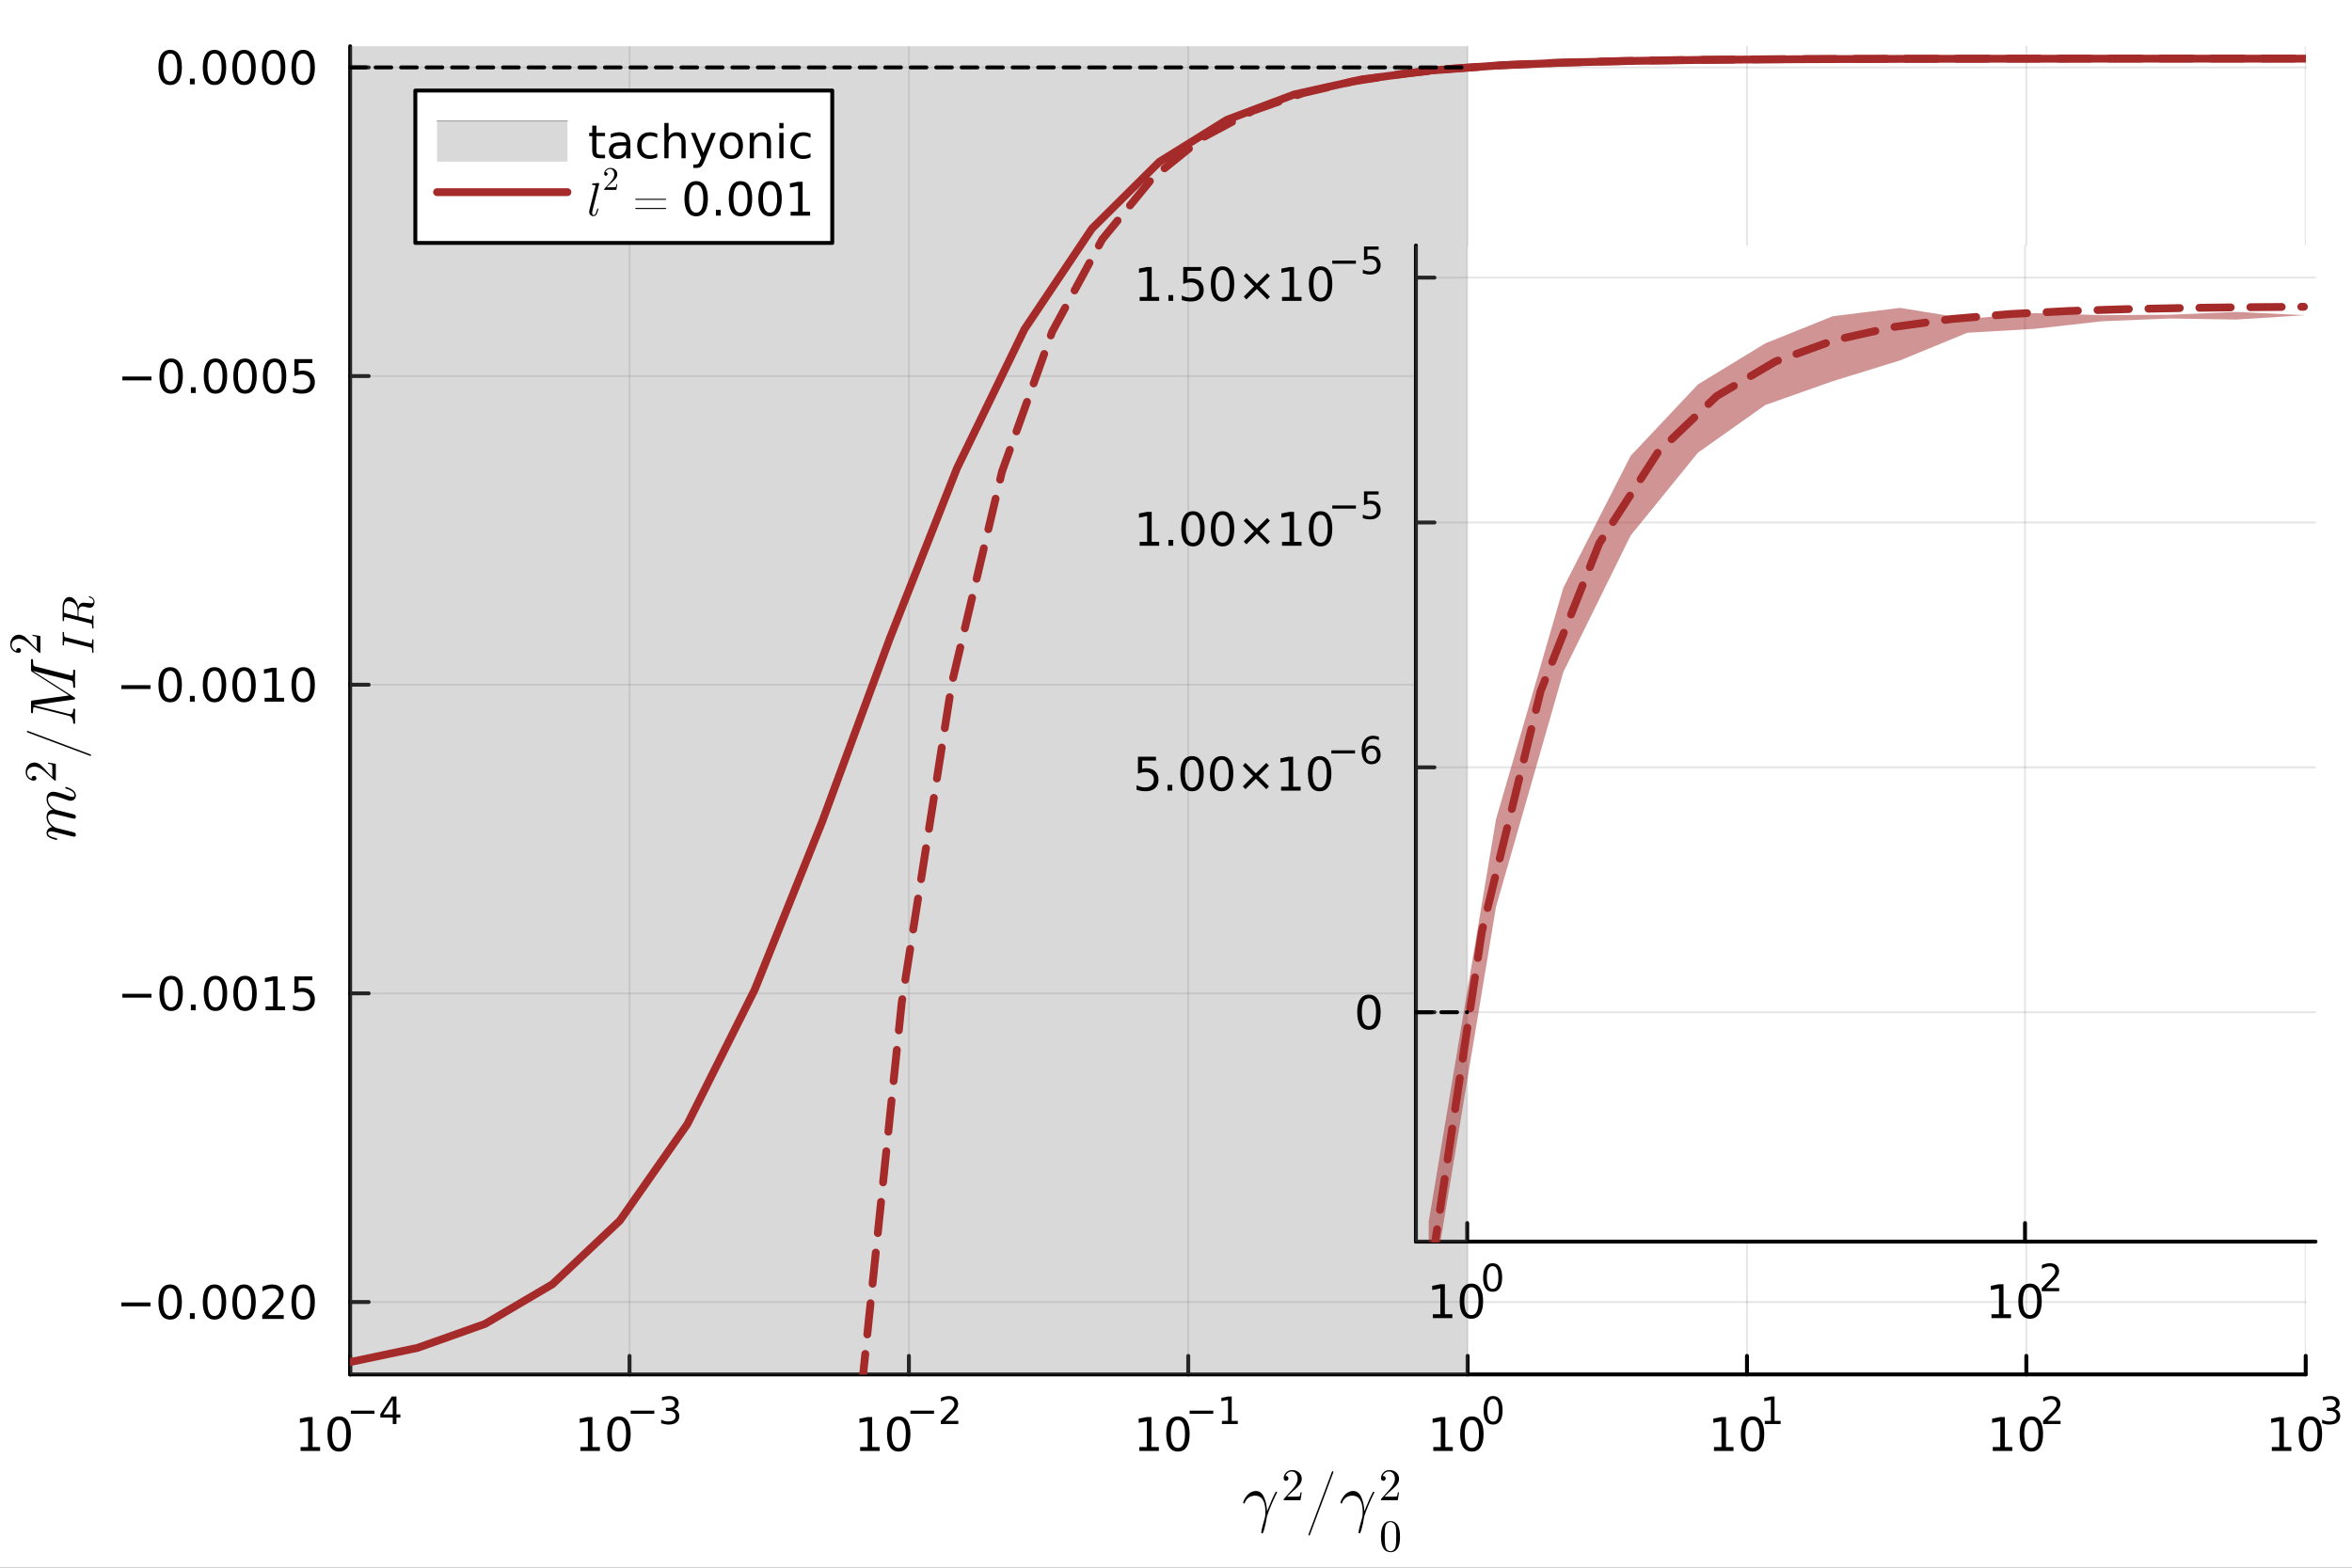 <svg xmlns="http://www.w3.org/2000/svg" xmlns:xlink="http://www.w3.org/1999/xlink" width="600" height="400" viewBox="0 0 2400 1600">
<rect x="0" y="0" width="2400" height="1600" fill="#333333" stroke="none"/>
<defs>
  <clipPath id="clip310">
    <rect x="0" y="0" width="2400" height="1600"></rect>
  </clipPath>
</defs>
<path clip-path="url(#clip310)" d="M0 1600 L2400 1600 L2400 0 L0 0  Z" fill="#ffffff" fill-rule="evenodd" fill-opacity="1"></path>
<defs>
  <clipPath id="clip311">
    <rect x="480" y="0" width="1681" height="1600"></rect>
  </clipPath>
</defs>
<defs>
  <clipPath id="clip312">
    <rect x="1435" y="261" width="929" height="1071"></rect>
  </clipPath>
</defs>
<path clip-path="url(#clip310)" d="M357.301 1402.74 L2352.76 1402.74 L2352.76 47.244 L357.301 47.244  Z" fill="#ffffff" fill-rule="evenodd" fill-opacity="1"></path>
<defs>
  <clipPath id="clip313">
    <rect x="357" y="47" width="1996" height="1356"></rect>
  </clipPath>
</defs>
<polyline clip-path="url(#clip313)" style="stroke:#000000; stroke-linecap:round; stroke-linejoin:round; stroke-width:2; stroke-opacity:0.1; fill:none" points="357.301,1402.74 357.301,47.244 "></polyline>
<polyline clip-path="url(#clip313)" style="stroke:#000000; stroke-linecap:round; stroke-linejoin:round; stroke-width:2; stroke-opacity:0.1; fill:none" points="642.366,1402.74 642.366,47.244 "></polyline>
<polyline clip-path="url(#clip313)" style="stroke:#000000; stroke-linecap:round; stroke-linejoin:round; stroke-width:2; stroke-opacity:0.1; fill:none" points="927.431,1402.74 927.431,47.244 "></polyline>
<polyline clip-path="url(#clip313)" style="stroke:#000000; stroke-linecap:round; stroke-linejoin:round; stroke-width:2; stroke-opacity:0.1; fill:none" points="1212.5,1402.74 1212.5,47.244 "></polyline>
<polyline clip-path="url(#clip313)" style="stroke:#000000; stroke-linecap:round; stroke-linejoin:round; stroke-width:2; stroke-opacity:0.1; fill:none" points="1497.56,1402.74 1497.56,47.244 "></polyline>
<polyline clip-path="url(#clip313)" style="stroke:#000000; stroke-linecap:round; stroke-linejoin:round; stroke-width:2; stroke-opacity:0.1; fill:none" points="1782.63,1402.74 1782.63,47.244 "></polyline>
<polyline clip-path="url(#clip313)" style="stroke:#000000; stroke-linecap:round; stroke-linejoin:round; stroke-width:2; stroke-opacity:0.1; fill:none" points="2067.69,1402.74 2067.69,47.244 "></polyline>
<polyline clip-path="url(#clip313)" style="stroke:#000000; stroke-linecap:round; stroke-linejoin:round; stroke-width:2; stroke-opacity:0.1; fill:none" points="2352.76,1402.74 2352.76,47.244 "></polyline>
<polyline clip-path="url(#clip310)" style="stroke:#000000; stroke-linecap:round; stroke-linejoin:round; stroke-width:4; stroke-opacity:1; fill:none" points="357.301,1402.74 2352.76,1402.74 "></polyline>
<polyline clip-path="url(#clip310)" style="stroke:#000000; stroke-linecap:round; stroke-linejoin:round; stroke-width:4; stroke-opacity:1; fill:none" points="357.301,1402.74 357.301,1383.84 "></polyline>
<polyline clip-path="url(#clip310)" style="stroke:#000000; stroke-linecap:round; stroke-linejoin:round; stroke-width:4; stroke-opacity:1; fill:none" points="642.366,1402.74 642.366,1383.84 "></polyline>
<polyline clip-path="url(#clip310)" style="stroke:#000000; stroke-linecap:round; stroke-linejoin:round; stroke-width:4; stroke-opacity:1; fill:none" points="927.431,1402.74 927.431,1383.84 "></polyline>
<polyline clip-path="url(#clip310)" style="stroke:#000000; stroke-linecap:round; stroke-linejoin:round; stroke-width:4; stroke-opacity:1; fill:none" points="1212.5,1402.74 1212.5,1383.84 "></polyline>
<polyline clip-path="url(#clip310)" style="stroke:#000000; stroke-linecap:round; stroke-linejoin:round; stroke-width:4; stroke-opacity:1; fill:none" points="1497.56,1402.74 1497.56,1383.84 "></polyline>
<polyline clip-path="url(#clip310)" style="stroke:#000000; stroke-linecap:round; stroke-linejoin:round; stroke-width:4; stroke-opacity:1; fill:none" points="1782.63,1402.74 1782.63,1383.84 "></polyline>
<polyline clip-path="url(#clip310)" style="stroke:#000000; stroke-linecap:round; stroke-linejoin:round; stroke-width:4; stroke-opacity:1; fill:none" points="2067.69,1402.74 2067.69,1383.84 "></polyline>
<polyline clip-path="url(#clip310)" style="stroke:#000000; stroke-linecap:round; stroke-linejoin:round; stroke-width:4; stroke-opacity:1; fill:none" points="2352.76,1402.74 2352.76,1383.84 "></polyline>
<path clip-path="url(#clip310)" d="M306.72 1476.87 L314.359 1476.87 L314.359 1450.5 L306.049 1452.17 L306.049 1447.91 L314.313 1446.24 L318.988 1446.24 L318.988 1476.87 L326.627 1476.87 L326.627 1480.8 L306.72 1480.8 L306.72 1476.87 Z" fill="#000000" fill-rule="evenodd" fill-opacity="1"></path><path clip-path="url(#clip310)" d="M346.072 1449.32 Q342.461 1449.32 340.632 1452.89 Q338.826 1456.43 338.826 1463.56 Q338.826 1470.66 340.632 1474.23 Q342.461 1477.77 346.072 1477.77 Q349.706 1477.77 351.511 1474.23 Q353.34 1470.66 353.34 1463.56 Q353.34 1456.43 351.511 1452.89 Q349.706 1449.32 346.072 1449.32 M346.072 1445.62 Q351.882 1445.62 354.937 1450.22 Q358.016 1454.81 358.016 1463.56 Q358.016 1472.28 354.937 1476.89 Q351.882 1481.47 346.072 1481.47 Q340.261 1481.47 337.183 1476.89 Q334.127 1472.28 334.127 1463.56 Q334.127 1454.81 337.183 1450.22 Q340.261 1445.62 346.072 1445.62 Z" fill="#000000" fill-rule="evenodd" fill-opacity="1"></path><path clip-path="url(#clip310)" d="M358.016 1439.72 L382.128 1439.72 L382.128 1442.92 L358.016 1442.92 L358.016 1439.72 Z" fill="#000000" fill-rule="evenodd" fill-opacity="1"></path><path clip-path="url(#clip310)" d="M400.766 1428.62 L391.174 1443.61 L400.766 1443.61 L400.766 1428.62 M399.769 1425.31 L404.546 1425.31 L404.546 1443.61 L408.552 1443.61 L408.552 1446.77 L404.546 1446.77 L404.546 1453.39 L400.766 1453.39 L400.766 1446.77 L388.09 1446.77 L388.09 1443.1 L399.769 1425.31 Z" fill="#000000" fill-rule="evenodd" fill-opacity="1"></path><path clip-path="url(#clip310)" d="M592.246 1476.87 L599.885 1476.87 L599.885 1450.5 L591.575 1452.17 L591.575 1447.91 L599.838 1446.24 L604.514 1446.24 L604.514 1476.87 L612.153 1476.87 L612.153 1480.8 L592.246 1480.8 L592.246 1476.87 Z" fill="#000000" fill-rule="evenodd" fill-opacity="1"></path><path clip-path="url(#clip310)" d="M631.597 1449.32 Q627.986 1449.32 626.158 1452.89 Q624.352 1456.43 624.352 1463.56 Q624.352 1470.66 626.158 1474.23 Q627.986 1477.77 631.597 1477.77 Q635.232 1477.77 637.037 1474.23 Q638.866 1470.66 638.866 1463.56 Q638.866 1456.43 637.037 1452.89 Q635.232 1449.32 631.597 1449.32 M631.597 1445.62 Q637.408 1445.62 640.463 1450.22 Q643.542 1454.81 643.542 1463.56 Q643.542 1472.28 640.463 1476.89 Q637.408 1481.47 631.597 1481.47 Q625.787 1481.47 622.709 1476.89 Q619.653 1472.28 619.653 1463.56 Q619.653 1454.81 622.709 1450.22 Q625.787 1445.62 631.597 1445.62 Z" fill="#000000" fill-rule="evenodd" fill-opacity="1"></path><path clip-path="url(#clip310)" d="M643.542 1439.72 L667.653 1439.72 L667.653 1442.92 L643.542 1442.92 L643.542 1439.72 Z" fill="#000000" fill-rule="evenodd" fill-opacity="1"></path><path clip-path="url(#clip310)" d="M687.364 1438.25 Q690.091 1438.83 691.615 1440.68 Q693.157 1442.52 693.157 1445.23 Q693.157 1449.39 690.298 1451.66 Q687.439 1453.94 682.173 1453.94 Q680.405 1453.94 678.524 1453.58 Q676.662 1453.24 674.669 1452.55 L674.669 1448.88 Q676.249 1449.8 678.129 1450.27 Q680.01 1450.74 682.06 1450.74 Q685.634 1450.74 687.496 1449.33 Q689.376 1447.92 689.376 1445.23 Q689.376 1442.75 687.627 1441.35 Q685.897 1439.94 682.794 1439.94 L679.521 1439.94 L679.521 1436.82 L682.944 1436.82 Q685.746 1436.82 687.232 1435.71 Q688.718 1434.58 688.718 1432.48 Q688.718 1430.31 687.176 1429.17 Q685.652 1428 682.794 1428 Q681.233 1428 679.446 1428.34 Q677.659 1428.68 675.515 1429.39 L675.515 1426.01 Q677.678 1425.41 679.559 1425.1 Q681.458 1424.8 683.132 1424.8 Q687.458 1424.8 689.978 1426.78 Q692.498 1428.73 692.498 1432.08 Q692.498 1434.41 691.163 1436.03 Q689.828 1437.63 687.364 1438.25 Z" fill="#000000" fill-rule="evenodd" fill-opacity="1"></path><path clip-path="url(#clip310)" d="M877.696 1476.87 L885.335 1476.87 L885.335 1450.5 L877.025 1452.17 L877.025 1447.91 L885.289 1446.24 L889.965 1446.24 L889.965 1476.87 L897.604 1476.87 L897.604 1480.8 L877.696 1480.8 L877.696 1476.87 Z" fill="#000000" fill-rule="evenodd" fill-opacity="1"></path><path clip-path="url(#clip310)" d="M917.048 1449.32 Q913.437 1449.32 911.608 1452.89 Q909.803 1456.43 909.803 1463.56 Q909.803 1470.66 911.608 1474.23 Q913.437 1477.77 917.048 1477.77 Q920.682 1477.77 922.488 1474.23 Q924.317 1470.66 924.317 1463.56 Q924.317 1456.43 922.488 1452.89 Q920.682 1449.32 917.048 1449.32 M917.048 1445.62 Q922.858 1445.62 925.914 1450.22 Q928.992 1454.81 928.992 1463.56 Q928.992 1472.28 925.914 1476.89 Q922.858 1481.47 917.048 1481.47 Q911.238 1481.47 908.159 1476.89 Q905.104 1472.28 905.104 1463.56 Q905.104 1454.81 908.159 1450.22 Q911.238 1445.62 917.048 1445.62 Z" fill="#000000" fill-rule="evenodd" fill-opacity="1"></path><path clip-path="url(#clip310)" d="M928.992 1439.72 L953.104 1439.72 L953.104 1442.92 L928.992 1442.92 L928.992 1439.72 Z" fill="#000000" fill-rule="evenodd" fill-opacity="1"></path><path clip-path="url(#clip310)" d="M964.577 1450.19 L977.836 1450.19 L977.836 1453.39 L960.006 1453.39 L960.006 1450.19 Q962.169 1447.96 965.893 1444.19 Q969.636 1440.41 970.595 1439.32 Q972.42 1437.27 973.134 1435.86 Q973.868 1434.43 973.868 1433.06 Q973.868 1430.82 972.288 1429.41 Q970.727 1428 968.207 1428 Q966.42 1428 964.426 1428.62 Q962.451 1429.24 960.195 1430.5 L960.195 1426.67 Q962.489 1425.74 964.483 1425.27 Q966.476 1424.8 968.131 1424.8 Q972.495 1424.8 975.09 1426.99 Q977.686 1429.17 977.686 1432.82 Q977.686 1434.55 977.027 1436.11 Q976.388 1437.65 974.677 1439.76 Q974.206 1440.3 971.686 1442.92 Q969.166 1445.51 964.577 1450.19 Z" fill="#000000" fill-rule="evenodd" fill-opacity="1"></path><path clip-path="url(#clip310)" d="M1162.61 1476.87 L1170.25 1476.87 L1170.25 1450.5 L1161.94 1452.17 L1161.94 1447.91 L1170.2 1446.24 L1174.88 1446.24 L1174.88 1476.87 L1182.52 1476.87 L1182.52 1480.8 L1162.61 1480.8 L1162.61 1476.87 Z" fill="#000000" fill-rule="evenodd" fill-opacity="1"></path><path clip-path="url(#clip310)" d="M1201.96 1449.32 Q1198.35 1449.32 1196.52 1452.89 Q1194.72 1456.43 1194.72 1463.56 Q1194.72 1470.66 1196.52 1474.23 Q1198.35 1477.77 1201.96 1477.77 Q1205.6 1477.77 1207.4 1474.23 Q1209.23 1470.66 1209.23 1463.56 Q1209.23 1456.43 1207.4 1452.89 Q1205.6 1449.32 1201.96 1449.32 M1201.96 1445.62 Q1207.77 1445.62 1210.83 1450.22 Q1213.91 1454.81 1213.91 1463.56 Q1213.91 1472.28 1210.83 1476.89 Q1207.77 1481.47 1201.96 1481.47 Q1196.15 1481.47 1193.07 1476.89 Q1190.02 1472.28 1190.02 1463.56 Q1190.02 1454.81 1193.07 1450.22 Q1196.15 1445.62 1201.96 1445.62 Z" fill="#000000" fill-rule="evenodd" fill-opacity="1"></path><path clip-path="url(#clip310)" d="M1213.91 1439.72 L1238.02 1439.72 L1238.02 1442.92 L1213.91 1442.92 L1213.91 1439.72 Z" fill="#000000" fill-rule="evenodd" fill-opacity="1"></path><path clip-path="url(#clip310)" d="M1246.88 1450.19 L1253.08 1450.19 L1253.08 1428.77 L1246.33 1430.13 L1246.33 1426.67 L1253.05 1425.31 L1256.85 1425.31 L1256.85 1450.19 L1263.05 1450.19 L1263.05 1453.39 L1246.88 1453.39 L1246.88 1450.19 Z" fill="#000000" fill-rule="evenodd" fill-opacity="1"></path><path clip-path="url(#clip310)" d="M1462.54 1476.87 L1470.18 1476.87 L1470.18 1450.5 L1461.87 1452.17 L1461.87 1447.91 L1470.14 1446.24 L1474.81 1446.24 L1474.81 1476.87 L1482.45 1476.87 L1482.45 1480.8 L1462.54 1480.8 L1462.54 1476.87 Z" fill="#000000" fill-rule="evenodd" fill-opacity="1"></path><path clip-path="url(#clip310)" d="M1501.9 1449.32 Q1498.28 1449.32 1496.46 1452.89 Q1494.65 1456.43 1494.65 1463.56 Q1494.65 1470.66 1496.46 1474.23 Q1498.28 1477.77 1501.9 1477.77 Q1505.53 1477.77 1507.34 1474.23 Q1509.16 1470.66 1509.16 1463.56 Q1509.16 1456.43 1507.34 1452.89 Q1505.53 1449.32 1501.9 1449.32 M1501.9 1445.62 Q1507.71 1445.62 1510.76 1450.22 Q1513.84 1454.81 1513.84 1463.56 Q1513.84 1472.28 1510.76 1476.89 Q1507.71 1481.47 1501.9 1481.47 Q1496.09 1481.47 1493.01 1476.89 Q1489.95 1472.28 1489.95 1463.56 Q1489.95 1454.81 1493.01 1450.22 Q1496.09 1445.62 1501.9 1445.62 Z" fill="#000000" fill-rule="evenodd" fill-opacity="1"></path><path clip-path="url(#clip310)" d="M1523.54 1427.81 Q1520.61 1427.81 1519.12 1430.71 Q1517.66 1433.59 1517.66 1439.38 Q1517.66 1445.15 1519.12 1448.05 Q1520.61 1450.93 1523.54 1450.93 Q1526.5 1450.93 1527.96 1448.05 Q1529.45 1445.15 1529.45 1439.38 Q1529.45 1433.59 1527.96 1430.71 Q1526.5 1427.81 1523.54 1427.81 M1523.54 1424.8 Q1528.27 1424.8 1530.75 1428.55 Q1533.25 1432.27 1533.25 1439.38 Q1533.25 1446.47 1530.75 1450.21 Q1528.27 1453.94 1523.54 1453.94 Q1518.82 1453.94 1516.32 1450.21 Q1513.84 1446.47 1513.84 1439.38 Q1513.84 1432.27 1516.32 1428.55 Q1518.82 1424.8 1523.54 1424.8 Z" fill="#000000" fill-rule="evenodd" fill-opacity="1"></path><path clip-path="url(#clip310)" d="M1748.95 1476.87 L1756.59 1476.87 L1756.59 1450.5 L1748.28 1452.17 L1748.28 1447.91 L1756.55 1446.24 L1761.22 1446.24 L1761.22 1476.87 L1768.86 1476.87 L1768.86 1480.8 L1748.95 1480.8 L1748.95 1476.87 Z" fill="#000000" fill-rule="evenodd" fill-opacity="1"></path><path clip-path="url(#clip310)" d="M1788.31 1449.32 Q1784.69 1449.32 1782.87 1452.89 Q1781.06 1456.43 1781.06 1463.56 Q1781.06 1470.66 1782.87 1474.23 Q1784.69 1477.77 1788.31 1477.77 Q1791.94 1477.77 1793.74 1474.23 Q1795.57 1470.66 1795.57 1463.56 Q1795.57 1456.43 1793.74 1452.89 Q1791.94 1449.32 1788.31 1449.32 M1788.31 1445.62 Q1794.12 1445.62 1797.17 1450.22 Q1800.25 1454.81 1800.25 1463.56 Q1800.25 1472.28 1797.17 1476.89 Q1794.12 1481.47 1788.31 1481.47 Q1782.49 1481.47 1779.42 1476.89 Q1776.36 1472.28 1776.36 1463.56 Q1776.36 1454.81 1779.42 1450.22 Q1782.49 1445.62 1788.31 1445.62 Z" fill="#000000" fill-rule="evenodd" fill-opacity="1"></path><path clip-path="url(#clip310)" d="M1800.79 1450.19 L1807 1450.19 L1807 1428.77 L1800.25 1430.13 L1800.25 1426.67 L1806.96 1425.31 L1810.76 1425.31 L1810.76 1450.19 L1816.97 1450.19 L1816.97 1453.39 L1800.79 1453.39 L1800.79 1450.19 Z" fill="#000000" fill-rule="evenodd" fill-opacity="1"></path><path clip-path="url(#clip310)" d="M2033.46 1476.87 L2041.1 1476.87 L2041.1 1450.5 L2032.79 1452.17 L2032.79 1447.91 L2041.06 1446.24 L2045.73 1446.24 L2045.73 1476.87 L2053.37 1476.87 L2053.37 1480.8 L2033.46 1480.8 L2033.46 1476.87 Z" fill="#000000" fill-rule="evenodd" fill-opacity="1"></path><path clip-path="url(#clip310)" d="M2072.82 1449.32 Q2069.2 1449.32 2067.38 1452.89 Q2065.57 1456.43 2065.57 1463.56 Q2065.57 1470.66 2067.38 1474.23 Q2069.2 1477.77 2072.82 1477.77 Q2076.45 1477.77 2078.26 1474.23 Q2080.08 1470.66 2080.08 1463.56 Q2080.08 1456.43 2078.26 1452.89 Q2076.45 1449.32 2072.82 1449.32 M2072.82 1445.62 Q2078.63 1445.62 2081.68 1450.22 Q2084.76 1454.81 2084.76 1463.56 Q2084.76 1472.28 2081.68 1476.89 Q2078.63 1481.47 2072.82 1481.47 Q2067.01 1481.47 2063.93 1476.89 Q2060.87 1472.28 2060.87 1463.56 Q2060.87 1454.81 2063.93 1450.22 Q2067.01 1445.62 2072.82 1445.62 Z" fill="#000000" fill-rule="evenodd" fill-opacity="1"></path><path clip-path="url(#clip310)" d="M2089.33 1450.19 L2102.59 1450.19 L2102.59 1453.39 L2084.76 1453.39 L2084.76 1450.19 Q2086.92 1447.96 2090.65 1444.19 Q2094.39 1440.41 2095.35 1439.32 Q2097.17 1437.27 2097.89 1435.86 Q2098.62 1434.43 2098.62 1433.06 Q2098.62 1430.82 2097.04 1429.41 Q2095.48 1428 2092.96 1428 Q2091.17 1428 2089.18 1428.62 Q2087.2 1429.24 2084.95 1430.5 L2084.95 1426.67 Q2087.24 1425.74 2089.24 1425.27 Q2091.23 1424.8 2092.88 1424.8 Q2097.25 1424.8 2099.84 1426.99 Q2102.44 1429.17 2102.44 1432.82 Q2102.44 1434.55 2101.78 1436.11 Q2101.14 1437.65 2099.43 1439.76 Q2098.96 1440.3 2096.44 1442.92 Q2093.92 1445.51 2089.33 1450.19 Z" fill="#000000" fill-rule="evenodd" fill-opacity="1"></path><path clip-path="url(#clip310)" d="M2318.2 1476.87 L2325.84 1476.87 L2325.84 1450.5 L2317.53 1452.17 L2317.53 1447.91 L2325.79 1446.24 L2330.47 1446.24 L2330.47 1476.87 L2338.11 1476.87 L2338.11 1480.8 L2318.2 1480.8 L2318.2 1476.87 Z" fill="#000000" fill-rule="evenodd" fill-opacity="1"></path><path clip-path="url(#clip310)" d="M2357.55 1449.32 Q2353.94 1449.32 2352.11 1452.89 Q2350.31 1456.43 2350.31 1463.56 Q2350.31 1470.66 2352.11 1474.23 Q2353.94 1477.77 2357.55 1477.77 Q2361.19 1477.77 2362.99 1474.23 Q2364.82 1470.66 2364.82 1463.56 Q2364.82 1456.43 2362.99 1452.89 Q2361.19 1449.32 2357.55 1449.32 M2357.55 1445.62 Q2363.36 1445.62 2366.42 1450.22 Q2369.5 1454.81 2369.5 1463.56 Q2369.5 1472.28 2366.42 1476.89 Q2363.36 1481.47 2357.55 1481.47 Q2351.74 1481.47 2348.66 1476.89 Q2345.61 1472.28 2345.61 1463.56 Q2345.61 1454.81 2348.66 1450.22 Q2351.74 1445.62 2357.55 1445.62 Z" fill="#000000" fill-rule="evenodd" fill-opacity="1"></path><path clip-path="url(#clip310)" d="M2382.19 1438.25 Q2384.92 1438.83 2386.44 1440.68 Q2387.98 1442.52 2387.98 1445.23 Q2387.98 1449.39 2385.12 1451.66 Q2382.27 1453.94 2377 1453.94 Q2375.23 1453.94 2373.35 1453.58 Q2371.49 1453.24 2369.5 1452.55 L2369.5 1448.88 Q2371.08 1449.8 2372.96 1450.27 Q2374.84 1450.74 2376.89 1450.74 Q2380.46 1450.74 2382.32 1449.33 Q2384.2 1447.92 2384.2 1445.23 Q2384.2 1442.75 2382.45 1441.35 Q2380.72 1439.94 2377.62 1439.94 L2374.35 1439.94 L2374.35 1436.82 L2377.77 1436.82 Q2380.57 1436.82 2382.06 1435.71 Q2383.54 1434.58 2383.54 1432.48 Q2383.54 1430.31 2382 1429.17 Q2380.48 1428 2377.62 1428 Q2376.06 1428 2374.27 1428.34 Q2372.49 1428.68 2370.34 1429.39 L2370.34 1426.01 Q2372.5 1425.41 2374.39 1425.1 Q2376.29 1424.8 2377.96 1424.8 Q2382.28 1424.8 2384.81 1426.78 Q2387.33 1428.73 2387.33 1432.08 Q2387.33 1434.41 2385.99 1436.03 Q2384.65 1437.63 2382.19 1438.25 Z" fill="#000000" fill-rule="evenodd" fill-opacity="1"></path><path clip-path="url(#clip310)" d="M1303.18 1523.09 Q1303.18 1523.35 1301.93 1525.6 Q1299.83 1529.76 1297.16 1536.1 Q1294.49 1542.45 1292.97 1547.15 Q1292.65 1548.28 1292.42 1549.73 Q1291.85 1554.17 1289.98 1561.06 Q1289.33 1563.22 1288.91 1564.12 Q1288.5 1565.02 1287.88 1565.02 Q1287.01 1565.02 1287.01 1563.83 Q1287.01 1562.64 1288.11 1558.2 Q1289.24 1553.75 1290.46 1549.66 Q1291.23 1547.41 1291.23 1543.19 Q1291.23 1541.84 1291.17 1540.61 Q1291.1 1539.39 1290.85 1537.62 Q1290.59 1535.85 1290.17 1534.4 Q1289.75 1532.95 1288.95 1531.43 Q1288.14 1529.89 1287.05 1528.86 Q1285.95 1527.79 1284.28 1527.12 Q1282.63 1526.44 1280.57 1526.44 Q1280.06 1526.44 1279.41 1526.51 Q1278.8 1526.54 1277.32 1526.96 Q1275.87 1527.38 1274.65 1528.12 Q1273.42 1528.82 1272.1 1530.4 Q1270.78 1531.98 1270.07 1534.11 L1269.82 1534.43 Q1269.4 1534.43 1269.17 1534.43 Q1268.98 1534.4 1268.75 1534.24 Q1268.56 1534.07 1268.56 1533.78 Q1268.56 1533.11 1269.08 1531.76 Q1269.62 1530.4 1270.72 1528.66 Q1271.85 1526.92 1273.29 1525.38 Q1274.78 1523.83 1276.93 1522.77 Q1279.09 1521.71 1281.41 1521.71 Q1287.37 1521.71 1290.2 1528.95 Q1292.68 1535.1 1292.91 1542.42 Q1298.06 1529.44 1301.6 1522.9 Q1301.8 1522.42 1302.38 1522.42 Q1303.18 1522.45 1303.18 1523.09 Z" fill="#000000" fill-rule="evenodd" fill-opacity="1"></path><path clip-path="url(#clip310)" d="M1309.88 1531.12 Q1309.88 1530.28 1309.95 1530.03 Q1310.04 1529.79 1310.4 1529.4 L1319.26 1519.53 Q1324.11 1514.07 1324.11 1509.32 Q1324.11 1506.23 1322.48 1504.02 Q1320.88 1501.81 1317.93 1501.81 Q1315.9 1501.81 1314.19 1503.05 Q1312.47 1504.29 1311.69 1506.5 Q1311.82 1506.45 1312.29 1506.45 Q1313.44 1506.45 1314.07 1507.17 Q1314.73 1507.9 1314.73 1508.87 Q1314.73 1510.11 1313.92 1510.71 Q1313.13 1511.3 1312.34 1511.3 Q1312.02 1511.3 1311.59 1511.23 Q1311.19 1511.17 1310.54 1510.53 Q1309.88 1509.88 1309.88 1508.73 Q1309.88 1505.51 1312.32 1502.94 Q1314.77 1500.37 1318.52 1500.37 Q1322.75 1500.37 1325.53 1502.89 Q1328.32 1505.39 1328.32 1509.32 Q1328.32 1510.69 1327.89 1511.95 Q1327.49 1513.19 1326.92 1514.16 Q1326.38 1515.13 1324.9 1516.69 Q1323.41 1518.24 1322.21 1519.35 Q1321.02 1520.45 1318.34 1522.8 L1313.44 1527.55 L1321.76 1527.55 Q1325.82 1527.55 1326.14 1527.19 Q1326.59 1526.54 1327.15 1523.09 L1328.32 1523.09 L1327.02 1531.12 L1309.88 1531.12 Z" fill="#000000" fill-rule="evenodd" fill-opacity="1"></path><path clip-path="url(#clip310)" d="M1335.18 1566.41 Q1335.18 1566.09 1335.43 1565.38 L1358.72 1503.16 Q1358.72 1503.09 1358.88 1502.74 Q1359.04 1502.38 1359.14 1502.16 Q1359.23 1501.9 1359.43 1501.71 Q1359.65 1501.51 1359.91 1501.51 Q1360.55 1501.51 1360.55 1502.32 Q1360.55 1502.38 1360.36 1503.16 L1337.01 1565.44 Q1336.63 1566.57 1336.37 1566.89 Q1336.14 1567.21 1335.76 1567.21 Q1335.18 1567.21 1335.18 1566.41 Z" fill="#000000" fill-rule="evenodd" fill-opacity="1"></path><path clip-path="url(#clip310)" d="M1402.46 1523.09 Q1402.46 1523.35 1401.21 1525.6 Q1399.11 1529.76 1396.44 1536.1 Q1393.77 1542.45 1392.25 1547.15 Q1391.93 1548.28 1391.7 1549.73 Q1391.13 1554.17 1389.26 1561.06 Q1388.61 1563.22 1388.19 1564.12 Q1387.78 1565.02 1387.16 1565.02 Q1386.29 1565.02 1386.29 1563.83 Q1386.29 1562.64 1387.39 1558.2 Q1388.52 1553.75 1389.74 1549.66 Q1390.51 1547.41 1390.51 1543.19 Q1390.51 1541.84 1390.45 1540.61 Q1390.38 1539.39 1390.13 1537.62 Q1389.87 1535.85 1389.45 1534.4 Q1389.03 1532.95 1388.23 1531.43 Q1387.42 1529.89 1386.33 1528.86 Q1385.23 1527.79 1383.56 1527.12 Q1381.91 1526.44 1379.85 1526.44 Q1379.34 1526.44 1378.69 1526.51 Q1378.08 1526.54 1376.6 1526.96 Q1375.15 1527.38 1373.93 1528.12 Q1372.7 1528.82 1371.38 1530.4 Q1370.06 1531.98 1369.35 1534.11 L1369.1 1534.43 Q1368.68 1534.43 1368.45 1534.43 Q1368.26 1534.4 1368.03 1534.24 Q1367.84 1534.07 1367.84 1533.78 Q1367.84 1533.11 1368.36 1531.76 Q1368.9 1530.4 1370 1528.66 Q1371.13 1526.92 1372.57 1525.38 Q1374.06 1523.83 1376.21 1522.77 Q1378.37 1521.71 1380.69 1521.71 Q1386.65 1521.71 1389.48 1528.95 Q1391.96 1535.1 1392.19 1542.42 Q1397.34 1529.44 1400.88 1522.9 Q1401.08 1522.42 1401.66 1522.42 Q1402.46 1522.45 1402.46 1523.09 Z" fill="#000000" fill-rule="evenodd" fill-opacity="1"></path><path clip-path="url(#clip310)" d="M1409.16 1531.12 Q1409.16 1530.28 1409.23 1530.03 Q1409.32 1529.79 1409.68 1529.4 L1418.54 1519.53 Q1423.39 1514.07 1423.39 1509.32 Q1423.39 1506.23 1421.76 1504.02 Q1420.16 1501.81 1417.21 1501.81 Q1415.18 1501.81 1413.47 1503.05 Q1411.75 1504.29 1410.97 1506.5 Q1411.1 1506.45 1411.57 1506.45 Q1412.72 1506.45 1413.35 1507.17 Q1414.01 1507.9 1414.01 1508.87 Q1414.01 1510.11 1413.2 1510.71 Q1412.41 1511.3 1411.62 1511.3 Q1411.3 1511.3 1410.87 1511.23 Q1410.47 1511.17 1409.82 1510.53 Q1409.16 1509.88 1409.16 1508.73 Q1409.16 1505.51 1411.6 1502.94 Q1414.05 1500.37 1417.8 1500.37 Q1422.03 1500.37 1424.81 1502.89 Q1427.6 1505.39 1427.6 1509.32 Q1427.6 1510.69 1427.17 1511.95 Q1426.77 1513.19 1426.2 1514.16 Q1425.66 1515.13 1424.18 1516.69 Q1422.69 1518.24 1421.49 1519.35 Q1420.3 1520.45 1417.62 1522.8 L1412.72 1527.55 L1421.04 1527.55 Q1425.1 1527.55 1425.42 1527.19 Q1425.87 1526.54 1426.43 1523.09 L1427.6 1523.09 L1426.3 1531.12 L1409.16 1531.12 Z" fill="#000000" fill-rule="evenodd" fill-opacity="1"></path><path clip-path="url(#clip310)" d="M1409.16 1568.39 Q1409.16 1561.61 1410.87 1557.91 Q1413.26 1552.41 1418.9 1552.41 Q1420.1 1552.41 1421.34 1552.75 Q1422.6 1553.06 1424.18 1554.3 Q1425.78 1555.54 1426.75 1557.57 Q1428.59 1561.5 1428.59 1568.39 Q1428.59 1575.14 1426.88 1578.81 Q1424.38 1584.18 1418.86 1584.18 Q1416.78 1584.18 1414.66 1583.12 Q1412.57 1582.06 1411.24 1579.51 Q1409.16 1575.7 1409.16 1568.39 M1412.99 1567.83 Q1412.99 1574.8 1413.49 1577.57 Q1414.05 1580.57 1415.59 1581.88 Q1417.14 1583.16 1418.86 1583.16 Q1420.7 1583.16 1422.24 1581.79 Q1423.79 1580.39 1424.27 1577.39 Q1424.78 1574.44 1424.76 1567.83 Q1424.76 1561.41 1424.31 1558.84 Q1423.7 1555.84 1422.08 1554.64 Q1420.48 1553.43 1418.86 1553.43 Q1418.25 1553.43 1417.59 1553.61 Q1416.96 1553.79 1416.04 1554.3 Q1415.11 1554.82 1414.39 1556.11 Q1413.69 1557.39 1413.35 1559.33 Q1412.99 1561.83 1412.99 1567.83 Z" fill="#000000" fill-rule="evenodd" fill-opacity="1"></path><polyline clip-path="url(#clip313)" style="stroke:#000000; stroke-linecap:round; stroke-linejoin:round; stroke-width:2; stroke-opacity:0.1; fill:none" points="357.301,1328.85 2352.76,1328.85 "></polyline>
<polyline clip-path="url(#clip313)" style="stroke:#000000; stroke-linecap:round; stroke-linejoin:round; stroke-width:2; stroke-opacity:0.1; fill:none" points="357.301,1013.84 2352.76,1013.84 "></polyline>
<polyline clip-path="url(#clip313)" style="stroke:#000000; stroke-linecap:round; stroke-linejoin:round; stroke-width:2; stroke-opacity:0.1; fill:none" points="357.301,698.832 2352.76,698.832 "></polyline>
<polyline clip-path="url(#clip313)" style="stroke:#000000; stroke-linecap:round; stroke-linejoin:round; stroke-width:2; stroke-opacity:0.1; fill:none" points="357.301,383.822 2352.76,383.822 "></polyline>
<polyline clip-path="url(#clip313)" style="stroke:#000000; stroke-linecap:round; stroke-linejoin:round; stroke-width:2; stroke-opacity:0.1; fill:none" points="357.301,68.811 2352.76,68.811 "></polyline>
<polyline clip-path="url(#clip310)" style="stroke:#000000; stroke-linecap:round; stroke-linejoin:round; stroke-width:4; stroke-opacity:1; fill:none" points="357.301,1402.74 357.301,47.244 "></polyline>
<polyline clip-path="url(#clip310)" style="stroke:#000000; stroke-linecap:round; stroke-linejoin:round; stroke-width:4; stroke-opacity:1; fill:none" points="357.301,1328.85 376.198,1328.85 "></polyline>
<polyline clip-path="url(#clip310)" style="stroke:#000000; stroke-linecap:round; stroke-linejoin:round; stroke-width:4; stroke-opacity:1; fill:none" points="357.301,1013.84 376.198,1013.84 "></polyline>
<polyline clip-path="url(#clip310)" style="stroke:#000000; stroke-linecap:round; stroke-linejoin:round; stroke-width:4; stroke-opacity:1; fill:none" points="357.301,698.832 376.198,698.832 "></polyline>
<polyline clip-path="url(#clip310)" style="stroke:#000000; stroke-linecap:round; stroke-linejoin:round; stroke-width:4; stroke-opacity:1; fill:none" points="357.301,383.822 376.198,383.822 "></polyline>
<polyline clip-path="url(#clip310)" style="stroke:#000000; stroke-linecap:round; stroke-linejoin:round; stroke-width:4; stroke-opacity:1; fill:none" points="357.301,68.811 376.198,68.811 "></polyline>
<path clip-path="url(#clip310)" d="M123.871 1329.31 L153.547 1329.31 L153.547 1333.24 L123.871 1333.24 L123.871 1329.31 Z" fill="#000000" fill-rule="evenodd" fill-opacity="1"></path><path clip-path="url(#clip310)" d="M173.639 1314.65 Q170.028 1314.65 168.2 1318.22 Q166.394 1321.76 166.394 1328.89 Q166.394 1336 168.2 1339.56 Q170.028 1343.1 173.639 1343.1 Q177.274 1343.1 179.079 1339.56 Q180.908 1336 180.908 1328.89 Q180.908 1321.76 179.079 1318.22 Q177.274 1314.65 173.639 1314.65 M173.639 1310.95 Q179.45 1310.95 182.505 1315.56 Q185.584 1320.14 185.584 1328.89 Q185.584 1337.62 182.505 1342.22 Q179.45 1346.81 173.639 1346.81 Q167.829 1346.81 164.751 1342.22 Q161.695 1337.62 161.695 1328.89 Q161.695 1320.14 164.751 1315.56 Q167.829 1310.95 173.639 1310.95 Z" fill="#000000" fill-rule="evenodd" fill-opacity="1"></path><path clip-path="url(#clip310)" d="M193.801 1340.25 L198.686 1340.25 L198.686 1346.13 L193.801 1346.13 L193.801 1340.25 Z" fill="#000000" fill-rule="evenodd" fill-opacity="1"></path><path clip-path="url(#clip310)" d="M218.871 1314.65 Q215.259 1314.65 213.431 1318.22 Q211.625 1321.76 211.625 1328.89 Q211.625 1336 213.431 1339.56 Q215.259 1343.1 218.871 1343.1 Q222.505 1343.1 224.31 1339.56 Q226.139 1336 226.139 1328.89 Q226.139 1321.76 224.31 1318.22 Q222.505 1314.65 218.871 1314.65 M218.871 1310.95 Q224.681 1310.95 227.736 1315.56 Q230.815 1320.14 230.815 1328.89 Q230.815 1337.62 227.736 1342.22 Q224.681 1346.81 218.871 1346.81 Q213.06 1346.81 209.982 1342.22 Q206.926 1337.62 206.926 1328.89 Q206.926 1320.14 209.982 1315.56 Q213.06 1310.95 218.871 1310.95 Z" fill="#000000" fill-rule="evenodd" fill-opacity="1"></path><path clip-path="url(#clip310)" d="M249.032 1314.65 Q245.421 1314.65 243.593 1318.22 Q241.787 1321.76 241.787 1328.89 Q241.787 1336 243.593 1339.56 Q245.421 1343.1 249.032 1343.1 Q252.667 1343.1 254.472 1339.56 Q256.301 1336 256.301 1328.89 Q256.301 1321.76 254.472 1318.22 Q252.667 1314.65 249.032 1314.65 M249.032 1310.95 Q254.843 1310.95 257.898 1315.56 Q260.977 1320.14 260.977 1328.89 Q260.977 1337.62 257.898 1342.22 Q254.843 1346.81 249.032 1346.81 Q243.222 1346.81 240.144 1342.22 Q237.088 1337.62 237.088 1328.89 Q237.088 1320.14 240.144 1315.56 Q243.222 1310.95 249.032 1310.95 Z" fill="#000000" fill-rule="evenodd" fill-opacity="1"></path><path clip-path="url(#clip310)" d="M273.222 1342.2 L289.542 1342.2 L289.542 1346.13 L267.597 1346.13 L267.597 1342.2 Q270.259 1339.44 274.843 1334.81 Q279.449 1330.16 280.63 1328.82 Q282.875 1326.3 283.754 1324.56 Q284.657 1322.8 284.657 1321.11 Q284.657 1318.36 282.713 1316.62 Q280.792 1314.88 277.69 1314.88 Q275.491 1314.88 273.037 1315.65 Q270.606 1316.41 267.829 1317.96 L267.829 1313.24 Q270.653 1312.11 273.106 1311.53 Q275.56 1310.95 277.597 1310.95 Q282.967 1310.95 286.162 1313.63 Q289.356 1316.32 289.356 1320.81 Q289.356 1322.94 288.546 1324.86 Q287.759 1326.76 285.653 1329.35 Q285.074 1330.02 281.972 1333.24 Q278.87 1336.43 273.222 1342.2 Z" fill="#000000" fill-rule="evenodd" fill-opacity="1"></path><path clip-path="url(#clip310)" d="M309.356 1314.65 Q305.745 1314.65 303.916 1318.22 Q302.111 1321.76 302.111 1328.89 Q302.111 1336 303.916 1339.56 Q305.745 1343.1 309.356 1343.1 Q312.99 1343.1 314.796 1339.56 Q316.625 1336 316.625 1328.89 Q316.625 1321.76 314.796 1318.22 Q312.99 1314.65 309.356 1314.65 M309.356 1310.95 Q315.166 1310.95 318.222 1315.56 Q321.301 1320.14 321.301 1328.89 Q321.301 1337.62 318.222 1342.22 Q315.166 1346.81 309.356 1346.81 Q303.546 1346.81 300.467 1342.22 Q297.412 1337.62 297.412 1328.89 Q297.412 1320.14 300.467 1315.56 Q303.546 1310.95 309.356 1310.95 Z" fill="#000000" fill-rule="evenodd" fill-opacity="1"></path><path clip-path="url(#clip310)" d="M124.866 1014.29 L154.542 1014.29 L154.542 1018.23 L124.866 1018.23 L124.866 1014.29 Z" fill="#000000" fill-rule="evenodd" fill-opacity="1"></path><path clip-path="url(#clip310)" d="M174.635 999.642 Q171.024 999.642 169.195 1003.21 Q167.389 1006.75 167.389 1013.88 Q167.389 1020.98 169.195 1024.55 Q171.024 1028.09 174.635 1028.09 Q178.269 1028.09 180.074 1024.55 Q181.903 1020.98 181.903 1013.88 Q181.903 1006.75 180.074 1003.21 Q178.269 999.642 174.635 999.642 M174.635 995.938 Q180.445 995.938 183.5 1000.54 Q186.579 1005.13 186.579 1013.88 Q186.579 1022.6 183.5 1027.21 Q180.445 1031.79 174.635 1031.79 Q168.825 1031.79 165.746 1027.21 Q162.69 1022.6 162.69 1013.88 Q162.69 1005.13 165.746 1000.54 Q168.825 995.938 174.635 995.938 Z" fill="#000000" fill-rule="evenodd" fill-opacity="1"></path><path clip-path="url(#clip310)" d="M194.797 1025.24 L199.681 1025.24 L199.681 1031.12 L194.797 1031.12 L194.797 1025.24 Z" fill="#000000" fill-rule="evenodd" fill-opacity="1"></path><path clip-path="url(#clip310)" d="M219.866 999.642 Q216.255 999.642 214.426 1003.21 Q212.621 1006.75 212.621 1013.88 Q212.621 1020.98 214.426 1024.55 Q216.255 1028.09 219.866 1028.09 Q223.5 1028.09 225.306 1024.55 Q227.134 1020.98 227.134 1013.88 Q227.134 1006.75 225.306 1003.21 Q223.5 999.642 219.866 999.642 M219.866 995.938 Q225.676 995.938 228.732 1000.54 Q231.81 1005.13 231.81 1013.88 Q231.81 1022.6 228.732 1027.21 Q225.676 1031.79 219.866 1031.79 Q214.056 1031.79 210.977 1027.21 Q207.922 1022.6 207.922 1013.88 Q207.922 1005.13 210.977 1000.54 Q214.056 995.938 219.866 995.938 Z" fill="#000000" fill-rule="evenodd" fill-opacity="1"></path><path clip-path="url(#clip310)" d="M250.028 999.642 Q246.417 999.642 244.588 1003.21 Q242.782 1006.75 242.782 1013.88 Q242.782 1020.98 244.588 1024.55 Q246.417 1028.09 250.028 1028.09 Q253.662 1028.09 255.468 1024.55 Q257.296 1020.98 257.296 1013.88 Q257.296 1006.75 255.468 1003.21 Q253.662 999.642 250.028 999.642 M250.028 995.938 Q255.838 995.938 258.894 1000.54 Q261.972 1005.13 261.972 1013.88 Q261.972 1022.6 258.894 1027.21 Q255.838 1031.79 250.028 1031.79 Q244.218 1031.79 241.139 1027.21 Q238.083 1022.6 238.083 1013.88 Q238.083 1005.13 241.139 1000.54 Q244.218 995.938 250.028 995.938 Z" fill="#000000" fill-rule="evenodd" fill-opacity="1"></path><path clip-path="url(#clip310)" d="M271 1027.19 L278.639 1027.19 L278.639 1000.82 L270.329 1002.49 L270.329 998.23 L278.592 996.563 L283.268 996.563 L283.268 1027.19 L290.907 1027.19 L290.907 1031.12 L271 1031.12 L271 1027.19 Z" fill="#000000" fill-rule="evenodd" fill-opacity="1"></path><path clip-path="url(#clip310)" d="M300.398 996.563 L318.754 996.563 L318.754 1000.5 L304.68 1000.5 L304.68 1008.97 Q305.699 1008.62 306.717 1008.46 Q307.736 1008.28 308.754 1008.28 Q314.541 1008.28 317.921 1011.45 Q321.301 1014.62 321.301 1020.04 Q321.301 1025.61 317.828 1028.72 Q314.356 1031.79 308.037 1031.79 Q305.861 1031.79 303.592 1031.42 Q301.347 1031.05 298.94 1030.31 L298.94 1025.61 Q301.023 1026.75 303.245 1027.3 Q305.467 1027.86 307.944 1027.86 Q311.949 1027.86 314.287 1025.75 Q316.625 1023.65 316.625 1020.04 Q316.625 1016.42 314.287 1014.32 Q311.949 1012.21 307.944 1012.21 Q306.069 1012.21 304.194 1012.63 Q302.342 1013.04 300.398 1013.92 L300.398 996.563 Z" fill="#000000" fill-rule="evenodd" fill-opacity="1"></path><path clip-path="url(#clip310)" d="M123.871 699.284 L153.547 699.284 L153.547 703.219 L123.871 703.219 L123.871 699.284 Z" fill="#000000" fill-rule="evenodd" fill-opacity="1"></path><path clip-path="url(#clip310)" d="M173.639 684.631 Q170.028 684.631 168.2 688.196 Q166.394 691.738 166.394 698.867 Q166.394 705.974 168.2 709.538 Q170.028 713.08 173.639 713.08 Q177.274 713.08 179.079 709.538 Q180.908 705.974 180.908 698.867 Q180.908 691.738 179.079 688.196 Q177.274 684.631 173.639 684.631 M173.639 680.927 Q179.45 680.927 182.505 685.534 Q185.584 690.117 185.584 698.867 Q185.584 707.594 182.505 712.2 Q179.45 716.784 173.639 716.784 Q167.829 716.784 164.751 712.2 Q161.695 707.594 161.695 698.867 Q161.695 690.117 164.751 685.534 Q167.829 680.927 173.639 680.927 Z" fill="#000000" fill-rule="evenodd" fill-opacity="1"></path><path clip-path="url(#clip310)" d="M193.801 710.233 L198.686 710.233 L198.686 716.112 L193.801 716.112 L193.801 710.233 Z" fill="#000000" fill-rule="evenodd" fill-opacity="1"></path><path clip-path="url(#clip310)" d="M218.871 684.631 Q215.259 684.631 213.431 688.196 Q211.625 691.738 211.625 698.867 Q211.625 705.974 213.431 709.538 Q215.259 713.08 218.871 713.08 Q222.505 713.08 224.31 709.538 Q226.139 705.974 226.139 698.867 Q226.139 691.738 224.31 688.196 Q222.505 684.631 218.871 684.631 M218.871 680.927 Q224.681 680.927 227.736 685.534 Q230.815 690.117 230.815 698.867 Q230.815 707.594 227.736 712.2 Q224.681 716.784 218.871 716.784 Q213.06 716.784 209.982 712.2 Q206.926 707.594 206.926 698.867 Q206.926 690.117 209.982 685.534 Q213.06 680.927 218.871 680.927 Z" fill="#000000" fill-rule="evenodd" fill-opacity="1"></path><path clip-path="url(#clip310)" d="M249.032 684.631 Q245.421 684.631 243.593 688.196 Q241.787 691.738 241.787 698.867 Q241.787 705.974 243.593 709.538 Q245.421 713.08 249.032 713.08 Q252.667 713.08 254.472 709.538 Q256.301 705.974 256.301 698.867 Q256.301 691.738 254.472 688.196 Q252.667 684.631 249.032 684.631 M249.032 680.927 Q254.843 680.927 257.898 685.534 Q260.977 690.117 260.977 698.867 Q260.977 707.594 257.898 712.2 Q254.843 716.784 249.032 716.784 Q243.222 716.784 240.144 712.2 Q237.088 707.594 237.088 698.867 Q237.088 690.117 240.144 685.534 Q243.222 680.927 249.032 680.927 Z" fill="#000000" fill-rule="evenodd" fill-opacity="1"></path><path clip-path="url(#clip310)" d="M270.005 712.177 L277.643 712.177 L277.643 685.812 L269.333 687.478 L269.333 683.219 L277.597 681.552 L282.273 681.552 L282.273 712.177 L289.912 712.177 L289.912 716.112 L270.005 716.112 L270.005 712.177 Z" fill="#000000" fill-rule="evenodd" fill-opacity="1"></path><path clip-path="url(#clip310)" d="M309.356 684.631 Q305.745 684.631 303.916 688.196 Q302.111 691.738 302.111 698.867 Q302.111 705.974 303.916 709.538 Q305.745 713.08 309.356 713.08 Q312.99 713.08 314.796 709.538 Q316.625 705.974 316.625 698.867 Q316.625 691.738 314.796 688.196 Q312.99 684.631 309.356 684.631 M309.356 680.927 Q315.166 680.927 318.222 685.534 Q321.301 690.117 321.301 698.867 Q321.301 707.594 318.222 712.2 Q315.166 716.784 309.356 716.784 Q303.546 716.784 300.467 712.2 Q297.412 707.594 297.412 698.867 Q297.412 690.117 300.467 685.534 Q303.546 680.927 309.356 680.927 Z" fill="#000000" fill-rule="evenodd" fill-opacity="1"></path><path clip-path="url(#clip310)" d="M124.866 384.273 L154.542 384.273 L154.542 388.208 L124.866 388.208 L124.866 384.273 Z" fill="#000000" fill-rule="evenodd" fill-opacity="1"></path><path clip-path="url(#clip310)" d="M174.635 369.62 Q171.024 369.62 169.195 373.185 Q167.389 376.727 167.389 383.857 Q167.389 390.963 169.195 394.528 Q171.024 398.069 174.635 398.069 Q178.269 398.069 180.074 394.528 Q181.903 390.963 181.903 383.857 Q181.903 376.727 180.074 373.185 Q178.269 369.62 174.635 369.62 M174.635 365.917 Q180.445 365.917 183.5 370.523 Q186.579 375.107 186.579 383.857 Q186.579 392.583 183.5 397.19 Q180.445 401.773 174.635 401.773 Q168.825 401.773 165.746 397.19 Q162.69 392.583 162.69 383.857 Q162.69 375.107 165.746 370.523 Q168.825 365.917 174.635 365.917 Z" fill="#000000" fill-rule="evenodd" fill-opacity="1"></path><path clip-path="url(#clip310)" d="M194.797 395.222 L199.681 395.222 L199.681 401.102 L194.797 401.102 L194.797 395.222 Z" fill="#000000" fill-rule="evenodd" fill-opacity="1"></path><path clip-path="url(#clip310)" d="M219.866 369.62 Q216.255 369.62 214.426 373.185 Q212.621 376.727 212.621 383.857 Q212.621 390.963 214.426 394.528 Q216.255 398.069 219.866 398.069 Q223.5 398.069 225.306 394.528 Q227.134 390.963 227.134 383.857 Q227.134 376.727 225.306 373.185 Q223.5 369.62 219.866 369.62 M219.866 365.917 Q225.676 365.917 228.732 370.523 Q231.81 375.107 231.81 383.857 Q231.81 392.583 228.732 397.19 Q225.676 401.773 219.866 401.773 Q214.056 401.773 210.977 397.19 Q207.922 392.583 207.922 383.857 Q207.922 375.107 210.977 370.523 Q214.056 365.917 219.866 365.917 Z" fill="#000000" fill-rule="evenodd" fill-opacity="1"></path><path clip-path="url(#clip310)" d="M250.028 369.62 Q246.417 369.62 244.588 373.185 Q242.782 376.727 242.782 383.857 Q242.782 390.963 244.588 394.528 Q246.417 398.069 250.028 398.069 Q253.662 398.069 255.468 394.528 Q257.296 390.963 257.296 383.857 Q257.296 376.727 255.468 373.185 Q253.662 369.62 250.028 369.62 M250.028 365.917 Q255.838 365.917 258.894 370.523 Q261.972 375.107 261.972 383.857 Q261.972 392.583 258.894 397.19 Q255.838 401.773 250.028 401.773 Q244.218 401.773 241.139 397.19 Q238.083 392.583 238.083 383.857 Q238.083 375.107 241.139 370.523 Q244.218 365.917 250.028 365.917 Z" fill="#000000" fill-rule="evenodd" fill-opacity="1"></path><path clip-path="url(#clip310)" d="M280.19 369.62 Q276.579 369.62 274.75 373.185 Q272.944 376.727 272.944 383.857 Q272.944 390.963 274.75 394.528 Q276.579 398.069 280.19 398.069 Q283.824 398.069 285.629 394.528 Q287.458 390.963 287.458 383.857 Q287.458 376.727 285.629 373.185 Q283.824 369.62 280.19 369.62 M280.19 365.917 Q286 365.917 289.055 370.523 Q292.134 375.107 292.134 383.857 Q292.134 392.583 289.055 397.19 Q286 401.773 280.19 401.773 Q274.38 401.773 271.301 397.19 Q268.245 392.583 268.245 383.857 Q268.245 375.107 271.301 370.523 Q274.38 365.917 280.19 365.917 Z" fill="#000000" fill-rule="evenodd" fill-opacity="1"></path><path clip-path="url(#clip310)" d="M300.398 366.542 L318.754 366.542 L318.754 370.477 L304.68 370.477 L304.68 378.949 Q305.699 378.602 306.717 378.44 Q307.736 378.255 308.754 378.255 Q314.541 378.255 317.921 381.426 Q321.301 384.597 321.301 390.014 Q321.301 395.593 317.828 398.694 Q314.356 401.773 308.037 401.773 Q305.861 401.773 303.592 401.403 Q301.347 401.032 298.94 400.292 L298.94 395.593 Q301.023 396.727 303.245 397.282 Q305.467 397.838 307.944 397.838 Q311.949 397.838 314.287 395.731 Q316.625 393.625 316.625 390.014 Q316.625 386.403 314.287 384.296 Q311.949 382.19 307.944 382.19 Q306.069 382.19 304.194 382.607 Q302.342 383.023 300.398 383.903 L300.398 366.542 Z" fill="#000000" fill-rule="evenodd" fill-opacity="1"></path><path clip-path="url(#clip310)" d="M173.639 54.61 Q170.028 54.61 168.2 58.175 Q166.394 61.716 166.394 68.846 Q166.394 75.952 168.2 79.517 Q170.028 83.059 173.639 83.059 Q177.274 83.059 179.079 79.517 Q180.908 75.952 180.908 68.846 Q180.908 61.716 179.079 58.175 Q177.274 54.61 173.639 54.61 M173.639 50.906 Q179.45 50.906 182.505 55.513 Q185.584 60.096 185.584 68.846 Q185.584 77.573 182.505 82.179 Q179.45 86.762 173.639 86.762 Q167.829 86.762 164.751 82.179 Q161.695 77.573 161.695 68.846 Q161.695 60.096 164.751 55.513 Q167.829 50.906 173.639 50.906 Z" fill="#000000" fill-rule="evenodd" fill-opacity="1"></path><path clip-path="url(#clip310)" d="M193.801 80.212 L198.686 80.212 L198.686 86.091 L193.801 86.091 L193.801 80.212 Z" fill="#000000" fill-rule="evenodd" fill-opacity="1"></path><path clip-path="url(#clip310)" d="M218.871 54.61 Q215.259 54.61 213.431 58.175 Q211.625 61.716 211.625 68.846 Q211.625 75.952 213.431 79.517 Q215.259 83.059 218.871 83.059 Q222.505 83.059 224.31 79.517 Q226.139 75.952 226.139 68.846 Q226.139 61.716 224.31 58.175 Q222.505 54.61 218.871 54.61 M218.871 50.906 Q224.681 50.906 227.736 55.513 Q230.815 60.096 230.815 68.846 Q230.815 77.573 227.736 82.179 Q224.681 86.762 218.871 86.762 Q213.06 86.762 209.982 82.179 Q206.926 77.573 206.926 68.846 Q206.926 60.096 209.982 55.513 Q213.06 50.906 218.871 50.906 Z" fill="#000000" fill-rule="evenodd" fill-opacity="1"></path><path clip-path="url(#clip310)" d="M249.032 54.61 Q245.421 54.61 243.593 58.175 Q241.787 61.716 241.787 68.846 Q241.787 75.952 243.593 79.517 Q245.421 83.059 249.032 83.059 Q252.667 83.059 254.472 79.517 Q256.301 75.952 256.301 68.846 Q256.301 61.716 254.472 58.175 Q252.667 54.61 249.032 54.61 M249.032 50.906 Q254.843 50.906 257.898 55.513 Q260.977 60.096 260.977 68.846 Q260.977 77.573 257.898 82.179 Q254.843 86.762 249.032 86.762 Q243.222 86.762 240.144 82.179 Q237.088 77.573 237.088 68.846 Q237.088 60.096 240.144 55.513 Q243.222 50.906 249.032 50.906 Z" fill="#000000" fill-rule="evenodd" fill-opacity="1"></path><path clip-path="url(#clip310)" d="M279.194 54.61 Q275.583 54.61 273.755 58.175 Q271.949 61.716 271.949 68.846 Q271.949 75.952 273.755 79.517 Q275.583 83.059 279.194 83.059 Q282.829 83.059 284.634 79.517 Q286.463 75.952 286.463 68.846 Q286.463 61.716 284.634 58.175 Q282.829 54.61 279.194 54.61 M279.194 50.906 Q285.004 50.906 288.06 55.513 Q291.139 60.096 291.139 68.846 Q291.139 77.573 288.06 82.179 Q285.004 86.762 279.194 86.762 Q273.384 86.762 270.305 82.179 Q267.25 77.573 267.25 68.846 Q267.25 60.096 270.305 55.513 Q273.384 50.906 279.194 50.906 Z" fill="#000000" fill-rule="evenodd" fill-opacity="1"></path><path clip-path="url(#clip310)" d="M309.356 54.61 Q305.745 54.61 303.916 58.175 Q302.111 61.716 302.111 68.846 Q302.111 75.952 303.916 79.517 Q305.745 83.059 309.356 83.059 Q312.99 83.059 314.796 79.517 Q316.625 75.952 316.625 68.846 Q316.625 61.716 314.796 58.175 Q312.99 54.61 309.356 54.61 M309.356 50.906 Q315.166 50.906 318.222 55.513 Q321.301 60.096 321.301 68.846 Q321.301 77.573 318.222 82.179 Q315.166 86.762 309.356 86.762 Q303.546 86.762 300.467 82.179 Q297.412 77.573 297.412 68.846 Q297.412 60.096 300.467 55.513 Q303.546 50.906 309.356 50.906 Z" fill="#000000" fill-rule="evenodd" fill-opacity="1"></path><path clip-path="url(#clip310)" d="M67.256 803.214 Q67.513 803.214 68.512 803.504 Q69.51 803.794 71.056 804.502 Q72.602 805.179 74.019 806.145 Q75.404 807.079 76.434 808.625 Q77.433 810.138 77.433 811.878 Q77.433 814.196 75.887 815.742 Q74.341 817.288 72.022 817.288 Q70.766 817.288 68.383 816.419 Q57.497 812.328 53.6 812.328 Q48.995 812.328 48.995 815.903 Q48.995 817.932 49.832 819.768 Q50.67 821.604 51.829 822.795 Q52.989 823.987 54.309 824.921 Q55.629 825.855 56.499 826.274 Q57.368 826.66 57.755 826.757 L73.665 830.718 Q75.017 831.04 75.661 831.266 Q76.305 831.491 76.853 832.103 Q77.433 832.715 77.433 833.681 Q77.433 834.486 76.95 835.066 Q76.466 835.613 75.629 835.613 Q75.5 835.613 74.824 835.452 Q74.148 835.291 73.214 835.066 Q72.28 834.84 71.732 834.744 Q67.352 833.584 66.74 833.423 L59.075 831.588 Q55.275 830.589 53.6 830.589 Q48.995 830.589 48.995 834.164 Q48.995 835.935 49.671 837.61 Q50.315 839.253 51.217 840.38 Q52.119 841.507 53.375 842.538 Q54.599 843.536 55.436 844.051 Q56.241 844.534 57.046 844.921 L60.331 845.758 Q61.233 845.951 64.744 846.885 L70.702 848.335 Q75.146 849.365 75.565 849.591 Q76.466 849.913 76.95 850.621 Q77.433 851.33 77.433 852.038 Q77.433 852.843 76.95 853.391 Q76.466 853.938 75.629 853.938 Q75.5 853.938 75.017 853.842 Q74.534 853.745 73.858 853.584 Q73.181 853.423 72.795 853.359 L57.562 849.526 Q54.792 848.818 53.922 848.657 Q53.021 848.463 52.022 848.463 Q48.995 848.463 48.995 850.525 Q48.995 852.199 50.992 853.294 Q52.989 854.389 56.853 855.323 Q57.916 855.613 58.141 855.806 Q58.367 855.967 58.367 856.451 Q58.335 857.256 57.691 857.256 Q57.529 857.256 56.499 856.998 Q55.468 856.74 53.922 856.257 Q52.344 855.742 51.314 855.194 Q50.637 854.872 50.187 854.583 Q49.736 854.293 49.027 853.713 Q48.319 853.133 47.932 852.264 Q47.546 851.394 47.546 850.331 Q47.546 847.98 49.059 846.241 Q50.573 844.47 53.278 844.244 Q47.546 839.961 47.546 833.971 Q47.546 830.589 49.253 828.56 Q50.895 826.66 53.922 826.435 Q47.546 821.99 47.546 815.678 Q47.546 812.039 49.446 810.074 Q51.314 808.11 54.599 808.11 Q56.306 808.11 59.559 808.979 Q62.779 809.849 64.389 810.428 Q66 811.008 69.091 812.135 Q72.054 813.327 73.793 813.327 Q74.921 813.327 75.436 812.94 Q75.951 812.554 75.951 811.717 Q75.951 810.428 75.21 809.301 Q74.438 808.174 73.181 807.369 Q71.893 806.531 70.605 805.984 Q69.285 805.436 67.803 805.018 Q66.998 804.76 66.805 804.631 Q66.612 804.47 66.612 804.019 Q66.612 803.214 67.256 803.214 Z" fill="#000000" fill-rule="evenodd" fill-opacity="1"></path><path clip-path="url(#clip310)" d="M56.955 796.7 Q56.121 796.7 55.873 796.632 Q55.625 796.542 55.242 796.182 L45.368 787.322 Q39.912 782.475 35.155 782.475 Q32.067 782.475 29.857 784.098 Q27.648 785.699 27.648 788.652 Q27.648 790.681 28.888 792.394 Q30.128 794.107 32.337 794.897 Q32.292 794.761 32.292 794.288 Q32.292 793.138 33.013 792.507 Q33.735 791.853 34.704 791.853 Q35.944 791.853 36.553 792.665 Q37.139 793.454 37.139 794.243 Q37.139 794.558 37.071 794.987 Q37.004 795.392 36.373 796.046 Q35.719 796.7 34.569 796.7 Q31.345 796.7 28.775 794.265 Q26.205 791.808 26.205 788.066 Q26.205 783.827 28.73 781.054 Q31.232 778.259 35.155 778.259 Q36.53 778.259 37.793 778.687 Q39.033 779.093 40.002 779.657 Q40.971 780.198 42.527 781.686 Q44.083 783.174 45.187 784.368 Q46.292 785.563 48.636 788.246 L53.393 793.138 L53.393 784.819 Q53.393 780.761 53.033 780.446 Q52.379 779.995 48.93 779.431 L48.93 778.259 L56.955 779.567 L56.955 796.7 Z" fill="#000000" fill-rule="evenodd" fill-opacity="1"></path><path clip-path="url(#clip310)" d="M92.247 771.405 Q91.925 771.405 91.217 771.148 L28.995 747.863 Q28.931 747.863 28.576 747.702 Q28.222 747.541 27.997 747.444 Q27.739 747.348 27.546 747.154 Q27.353 746.929 27.353 746.671 Q27.353 746.027 28.158 746.027 Q28.222 746.027 28.995 746.22 L91.281 769.57 Q92.408 769.956 92.731 770.214 Q93.053 770.439 93.053 770.826 Q93.053 771.405 92.247 771.405 Z" fill="#000000" fill-rule="evenodd" fill-opacity="1"></path><path clip-path="url(#clip310)" d="M32.377 672.655 Q33.311 672.655 33.504 673.074 Q33.697 673.46 33.697 674.748 Q33.697 676.262 33.826 677.196 Q33.923 678.13 34.084 678.71 Q34.212 679.289 34.663 679.644 Q35.114 679.966 35.501 680.094 Q35.855 680.223 36.724 680.449 L71.861 689.209 Q73.053 689.531 73.471 689.531 Q73.89 689.531 74.148 689.273 Q74.405 688.983 74.534 688.275 Q74.631 687.566 74.663 687.019 Q74.663 686.439 74.663 685.247 Q74.663 683.766 74.921 683.54 Q75.082 683.412 75.371 683.412 Q75.984 683.412 76.305 683.669 Q76.595 683.927 76.66 684.152 Q76.692 684.346 76.692 684.668 Q76.692 686.02 76.595 688.79 Q76.499 691.56 76.499 692.912 L76.692 701.093 Q76.692 702.059 75.887 702.059 Q75.275 702.059 75.017 701.801 Q74.727 701.544 74.695 701.254 Q74.663 700.964 74.663 700.223 Q74.663 697.582 74.373 696.455 Q74.083 695.296 73.568 694.974 Q73.02 694.619 71.539 694.233 L33.762 684.796 L33.762 684.861 L75.5 711.495 L75.79 711.688 Q76.048 711.882 76.144 711.946 Q76.209 712.01 76.402 712.204 Q76.563 712.365 76.628 712.558 Q76.692 712.719 76.692 712.944 Q76.692 713.331 76.434 713.556 Q76.177 713.75 75.984 713.814 Q75.758 713.846 75.178 713.943 L34.277 719.611 L34.277 719.675 L70.219 728.661 Q71.217 728.918 71.732 728.918 Q73.053 728.918 73.858 727.985 Q74.631 727.018 74.663 724.442 Q74.663 723.25 75.371 723.25 Q76.692 723.25 76.692 724.442 Q76.692 725.537 76.595 727.823 Q76.499 730.11 76.499 731.237 Q76.499 732.332 76.595 734.555 Q76.692 736.745 76.692 737.807 Q76.692 738.741 75.887 738.741 Q74.663 738.741 74.663 737.55 Q74.599 735.617 74.212 734.297 Q73.826 732.976 73.085 732.236 Q72.344 731.463 71.603 731.108 Q70.831 730.722 69.703 730.432 L36.113 722.059 Q35.05 721.801 34.889 721.801 Q34.341 721.801 34.148 722.123 Q33.923 722.413 33.826 723.25 Q33.697 724.861 33.697 726.084 Q33.697 726.89 33.665 727.212 Q33.633 727.501 33.472 727.759 Q33.279 727.985 32.892 727.985 Q32.28 727.985 32.023 727.727 Q31.733 727.437 31.7 727.115 Q31.636 726.793 31.636 726.02 L31.636 716.97 Q31.636 715.65 31.861 715.36 Q32.055 715.07 33.15 714.941 L70.476 709.788 L32.892 685.698 Q31.958 685.086 31.797 684.764 Q31.636 684.442 31.636 683.154 L31.636 674.426 Q31.636 673.718 31.668 673.428 Q31.7 673.138 31.861 672.913 Q32.023 672.655 32.377 672.655 Z" fill="#000000" fill-rule="evenodd" fill-opacity="1"></path><path clip-path="url(#clip310)" d="M64.459 644.876 Q64.887 644.876 65.09 645.057 Q65.27 645.215 65.316 645.462 Q65.338 645.71 65.338 646.364 Q65.338 647.469 65.428 648.168 Q65.496 648.867 65.609 649.295 Q65.699 649.723 66.014 649.971 Q66.308 650.197 66.578 650.309 Q66.849 650.4 67.457 650.557 L92.053 656.735 Q92.774 656.937 93.135 656.937 Q93.518 656.937 93.676 656.712 Q93.834 656.487 93.901 655.765 Q94.014 654.615 94.014 653.781 Q94.014 652.677 94.172 652.519 Q94.33 652.406 94.555 652.406 Q94.961 652.406 95.186 652.586 Q95.389 652.767 95.412 652.925 Q95.434 653.06 95.434 653.33 L95.299 659.507 L95.434 665.572 Q95.434 666.248 94.916 666.248 Q94.578 666.248 94.397 666.203 Q94.195 666.135 94.127 665.91 Q94.037 665.662 94.037 665.482 Q94.014 665.301 94.014 664.783 Q94.014 663.858 93.992 663.25 Q93.947 662.619 93.834 662.168 Q93.699 661.694 93.586 661.469 Q93.451 661.221 93.157 661.04 Q92.842 660.838 92.594 660.77 Q92.346 660.68 91.827 660.567 L66.939 654.345 Q66.533 654.255 66.217 654.255 Q65.609 654.255 65.473 654.976 Q65.338 655.675 65.338 657.433 Q65.338 657.974 65.316 658.2 Q65.293 658.403 65.18 658.583 Q65.068 658.741 64.82 658.741 Q64.504 658.741 64.301 658.651 Q64.076 658.561 64.008 658.403 Q63.94 658.222 63.918 658.11 Q63.895 657.997 63.895 657.817 L64.031 651.662 L63.895 645.575 Q63.895 644.876 64.459 644.876 Z" fill="#000000" fill-rule="evenodd" fill-opacity="1"></path><path clip-path="url(#clip310)" d="M69.892 613.578 Q69.148 613.578 68.539 613.781 Q67.908 613.961 67.48 614.254 Q67.029 614.524 66.691 615.043 Q66.33 615.562 66.105 615.99 Q65.879 616.418 65.744 617.14 Q65.586 617.861 65.519 618.334 Q65.428 618.808 65.383 619.619 Q65.338 620.431 65.338 620.837 Q65.338 621.22 65.338 621.987 Q65.338 624.399 65.383 624.805 Q65.473 625.413 65.834 625.639 Q66.172 625.864 67.097 626.09 L79.135 629.088 L79.135 623.925 Q79.135 621.107 78.346 619.169 Q77.557 617.23 76.452 616.125 Q75.235 614.908 73.274 614.254 Q71.312 613.578 69.892 613.578 M91.151 608.55 Q91.399 608.55 91.963 608.753 Q92.526 608.934 93.315 609.384 Q94.082 609.835 94.781 610.444 Q95.48 611.053 95.953 612.022 Q96.449 612.991 96.449 614.096 Q96.449 614.367 96.426 614.637 Q96.426 614.908 96.314 615.584 Q96.224 616.238 96.043 616.779 Q95.885 617.32 95.502 617.996 Q95.141 618.673 94.645 619.146 Q94.127 619.597 93.315 619.913 Q92.481 620.228 91.467 620.228 Q90.565 620.228 87.544 619.484 Q84.974 618.83 84.343 618.83 Q83.644 618.83 82.99 619.056 Q82.336 619.259 81.66 619.777 Q80.984 620.273 80.578 621.333 Q80.15 622.392 80.15 623.88 L80.15 629.359 L92.391 632.425 Q92.414 632.425 92.729 632.492 Q93.022 632.56 93.18 632.56 Q93.473 632.56 93.653 632.379 Q93.834 632.177 93.924 631.681 Q93.992 631.185 94.014 630.801 Q94.014 630.396 94.014 629.561 Q94.014 628.524 94.195 628.344 Q94.307 628.254 94.51 628.254 Q94.826 628.254 95.051 628.344 Q95.254 628.412 95.322 628.592 Q95.389 628.75 95.412 628.863 Q95.434 628.975 95.434 629.178 L95.299 635.04 L95.434 640.856 Q95.434 641.51 94.916 641.51 Q94.465 641.51 94.285 641.352 Q94.082 641.194 94.059 640.991 Q94.014 640.788 94.014 640.27 Q94.014 639.143 93.947 638.466 Q93.879 637.79 93.789 637.362 Q93.676 636.911 93.36 636.685 Q93.045 636.437 92.774 636.325 Q92.481 636.212 91.827 636.054 L67.029 629.877 Q66.285 629.697 66.172 629.697 Q65.744 629.697 65.631 629.967 Q65.496 630.215 65.428 630.937 L65.338 632.695 Q65.338 633.236 65.316 633.462 Q65.293 633.664 65.18 633.822 Q65.068 633.98 64.82 633.98 Q64.188 633.98 64.053 633.71 Q63.895 633.439 63.895 632.65 L63.895 619.484 Q63.895 614.998 65.857 612.157 Q67.818 609.294 70.816 609.294 Q72.169 609.294 73.431 609.903 Q74.694 610.512 75.686 611.526 Q76.678 612.518 77.512 613.848 Q78.323 615.178 78.887 616.599 Q79.428 617.996 79.744 619.439 Q79.969 618.808 80.307 618.222 Q80.646 617.613 81.277 616.847 Q81.908 616.057 82.922 615.584 Q83.937 615.111 85.177 615.111 Q86.056 615.111 87.364 615.291 Q91.084 615.742 92.617 615.742 Q94.082 615.742 94.758 615.359 Q95.434 614.975 95.434 613.893 Q95.434 612.834 94.488 611.661 Q93.518 610.467 91.241 609.7 Q90.588 609.52 90.588 609.091 Q90.588 609.069 90.588 609.046 Q90.588 609.001 90.633 608.911 Q90.655 608.821 90.723 608.753 Q90.768 608.663 90.881 608.618 Q90.993 608.55 91.151 608.55 Z" fill="#000000" fill-rule="evenodd" fill-opacity="1"></path><path clip-path="url(#clip310)" d="M41.205 666.248 Q40.371 666.248 40.123 666.181 Q39.875 666.09 39.492 665.73 L29.618 656.87 Q24.162 652.023 19.405 652.023 Q16.317 652.023 14.107 653.646 Q11.898 655.247 11.898 658.2 Q11.898 660.229 13.138 661.942 Q14.378 663.656 16.587 664.445 Q16.542 664.309 16.542 663.836 Q16.542 662.686 17.263 662.055 Q17.985 661.401 18.954 661.401 Q20.194 661.401 20.803 662.213 Q21.389 663.002 21.389 663.791 Q21.389 664.106 21.321 664.535 Q21.254 664.941 20.622 665.594 Q19.969 666.248 18.819 666.248 Q15.595 666.248 13.025 663.813 Q10.455 661.356 10.455 657.614 Q10.455 653.375 12.98 650.603 Q15.482 647.807 19.405 647.807 Q20.78 647.807 22.043 648.235 Q23.283 648.641 24.252 649.205 Q25.221 649.746 26.777 651.234 Q28.333 652.722 29.437 653.917 Q30.542 655.111 32.886 657.794 L37.643 662.686 L37.643 654.367 Q37.643 650.309 37.283 649.994 Q36.629 649.543 33.18 648.979 L33.18 647.807 L41.205 649.115 L41.205 666.248 Z" fill="#000000" fill-rule="evenodd" fill-opacity="1"></path><path clip-path="url(#clip313)" d="M72.236 1402.74 L1497.56 1402.74 L1497.56 47.244 L72.236 47.244  Z" fill="#808080" fill-rule="evenodd" fill-opacity="0.3"></path>
<polyline clip-path="url(#clip313)" style="stroke:#808080; stroke-linecap:round; stroke-linejoin:round; stroke-width:0; stroke-opacity:1; fill:none" points="72.236,1402.74 1497.56,1402.74 "></polyline>
<polyline clip-path="url(#clip313)" style="stroke:#a52a2a; stroke-linecap:round; stroke-linejoin:round; stroke-width:8; stroke-opacity:1; fill:none" points="357.301,1390.14 426.109,1375.63 494.918,1351.2 563.727,1310.68 632.536,1245.75 701.345,1147.41 770.153,1009.98 838.962,838.56 907.771,652.104 976.58,477.728 1045.39,335.987 1114.2,233.381 1183.01,165.153 1251.82,122.325 1320.62,96.402 1389.43,81.056 1458.24,72.09 1527.05,66.892 1595.86,63.892 1664.67,62.166 1733.48,61.173 1802.29,60.603 1871.09,60.276 1939.9,60.088 2008.71,59.98 2077.52,59.919 2146.33,59.883 2215.14,59.863 2283.95,59.851 2352.76,59.844 "></polyline>
<polyline clip-path="url(#clip313)" style="stroke:#a52a2a; stroke-linecap:round; stroke-linejoin:round; stroke-width:8; stroke-opacity:1; fill:none" stroke-dasharray="32, 20" points="357.301,90900 408.466,60148.2 459.632,39806.7 510.797,26351.3 561.963,17450.9 613.128,11563.6 664.294,7669.21 715.459,5093.2 766.625,3389.24 817.79,2262.11 868.956,1516.55 920.121,1023.38 971.287,697.157 1022.45,481.37 1073.62,338.633 1124.78,244.216 1175.95,181.762 1227.11,140.45 1278.28,113.123 1329.45,95.047 1380.61,83.09 1431.78,75.181 1482.94,69.95 1534.11,66.489 1585.27,64.2 1636.44,62.686 1687.6,61.684 1738.77,61.022 1789.94,60.583 1841.1,60.294 1892.27,60.102 1943.43,59.975 1994.6,59.891 2045.76,59.836 2096.93,59.799 2148.09,59.775 2199.26,59.758 2250.42,59.748 2301.59,59.741 2352.76,59.736 "></polyline>
<polyline clip-path="url(#clip313)" style="stroke:#000000; stroke-linecap:round; stroke-linejoin:round; stroke-width:4; stroke-opacity:1; fill:none" stroke-dasharray="16, 10" points="357.301,68.811 1497.56,68.811 "></polyline>
<path clip-path="url(#clip310)" d="M423.816 247.947 L849.24 247.947 L849.24 92.427 L423.816 92.427  Z" fill="#ffffff" fill-rule="evenodd" fill-opacity="1"></path>
<polyline clip-path="url(#clip310)" style="stroke:#000000; stroke-linecap:round; stroke-linejoin:round; stroke-width:4; stroke-opacity:1; fill:none" points="423.816,247.947 849.24,247.947 849.24,92.427 423.816,92.427 423.816,247.947 "></polyline>
<path clip-path="url(#clip310)" d="M445.987 165.003 L579.018 165.003 L579.018 123.531 L445.987 123.531 L445.987 165.003  Z" fill="#808080" fill-rule="evenodd" fill-opacity="0.3"></path>
<polyline clip-path="url(#clip310)" style="stroke:#808080; stroke-linecap:round; stroke-linejoin:round; stroke-width:0.8; stroke-opacity:1; fill:none" points="445.987,123.531 579.018,123.531 "></polyline>
<path clip-path="url(#clip310)" d="M608.597 128.261 L608.597 135.622 L617.37 135.622 L617.37 138.932 L608.597 138.932 L608.597 153.006 Q608.597 156.177 609.453 157.08 Q610.333 157.983 612.995 157.983 L617.37 157.983 L617.37 161.547 L612.995 161.547 Q608.065 161.547 606.19 159.719 Q604.315 157.867 604.315 153.006 L604.315 138.932 L601.19 138.932 L601.19 135.622 L604.315 135.622 L604.315 128.261 L608.597 128.261 Z" fill="#000000" fill-rule="evenodd" fill-opacity="1"></path><path clip-path="url(#clip310)" d="M634.754 148.515 Q629.592 148.515 627.601 149.696 Q625.611 150.876 625.611 153.723 Q625.611 155.992 627.092 157.334 Q628.597 158.654 631.166 158.654 Q634.708 158.654 636.838 156.154 Q638.99 153.631 638.99 149.464 L638.99 148.515 L634.754 148.515 M643.25 146.756 L643.25 161.547 L638.99 161.547 L638.99 157.612 Q637.532 159.973 635.356 161.108 Q633.18 162.219 630.032 162.219 Q626.051 162.219 623.689 159.996 Q621.352 157.751 621.352 154.001 Q621.352 149.626 624.268 147.404 Q627.208 145.182 633.018 145.182 L638.99 145.182 L638.99 144.765 Q638.99 141.825 637.046 140.228 Q635.125 138.608 631.629 138.608 Q629.407 138.608 627.301 139.14 Q625.194 139.672 623.25 140.737 L623.25 136.802 Q625.588 135.899 627.787 135.46 Q629.986 134.997 632.069 134.997 Q637.694 134.997 640.472 137.913 Q643.25 140.83 643.25 146.756 Z" fill="#000000" fill-rule="evenodd" fill-opacity="1"></path><path clip-path="url(#clip310)" d="M670.68 136.617 L670.68 140.598 Q668.874 139.603 667.046 139.117 Q665.24 138.608 663.388 138.608 Q659.245 138.608 656.953 141.247 Q654.662 143.862 654.662 148.608 Q654.662 153.353 656.953 155.992 Q659.245 158.608 663.388 158.608 Q665.24 158.608 667.046 158.121 Q668.874 157.612 670.68 156.617 L670.68 160.552 Q668.898 161.385 666.976 161.802 Q665.078 162.219 662.925 162.219 Q657.069 162.219 653.62 158.538 Q650.171 154.858 650.171 148.608 Q650.171 142.265 653.643 138.631 Q657.138 134.997 663.203 134.997 Q665.171 134.997 667.046 135.413 Q668.921 135.807 670.68 136.617 Z" fill="#000000" fill-rule="evenodd" fill-opacity="1"></path><path clip-path="url(#clip310)" d="M699.638 145.899 L699.638 161.547 L695.379 161.547 L695.379 146.038 Q695.379 142.358 693.944 140.529 Q692.509 138.7 689.638 138.7 Q686.189 138.7 684.198 140.899 Q682.208 143.098 682.208 146.895 L682.208 161.547 L677.925 161.547 L677.925 125.529 L682.208 125.529 L682.208 139.649 Q683.735 137.311 685.796 136.154 Q687.879 134.997 690.587 134.997 Q695.055 134.997 697.346 137.774 Q699.638 140.529 699.638 145.899 Z" fill="#000000" fill-rule="evenodd" fill-opacity="1"></path><path clip-path="url(#clip310)" d="M718.92 163.955 Q717.115 168.584 715.402 169.996 Q713.689 171.408 710.819 171.408 L707.416 171.408 L707.416 167.844 L709.916 167.844 Q711.675 167.844 712.647 167.01 Q713.62 166.177 714.8 163.075 L715.564 161.131 L705.078 135.622 L709.592 135.622 L717.694 155.899 L725.795 135.622 L730.309 135.622 L718.92 163.955 Z" fill="#000000" fill-rule="evenodd" fill-opacity="1"></path><path clip-path="url(#clip310)" d="M746.235 138.608 Q742.809 138.608 740.818 141.293 Q738.828 143.955 738.828 148.608 Q738.828 153.26 740.795 155.946 Q742.786 158.608 746.235 158.608 Q749.638 158.608 751.629 155.922 Q753.619 153.237 753.619 148.608 Q753.619 144.001 751.629 141.316 Q749.638 138.608 746.235 138.608 M746.235 134.997 Q751.791 134.997 754.962 138.608 Q758.133 142.219 758.133 148.608 Q758.133 154.973 754.962 158.608 Q751.791 162.219 746.235 162.219 Q740.656 162.219 737.485 158.608 Q734.337 154.973 734.337 148.608 Q734.337 142.219 737.485 138.608 Q740.656 134.997 746.235 134.997 Z" fill="#000000" fill-rule="evenodd" fill-opacity="1"></path><path clip-path="url(#clip310)" d="M786.744 145.899 L786.744 161.547 L782.485 161.547 L782.485 146.038 Q782.485 142.358 781.05 140.529 Q779.615 138.7 776.744 138.7 Q773.295 138.7 771.304 140.899 Q769.314 143.098 769.314 146.895 L769.314 161.547 L765.031 161.547 L765.031 135.622 L769.314 135.622 L769.314 139.649 Q770.841 137.311 772.902 136.154 Q774.985 134.997 777.693 134.997 Q782.161 134.997 784.452 137.774 Q786.744 140.529 786.744 145.899 Z" fill="#000000" fill-rule="evenodd" fill-opacity="1"></path><path clip-path="url(#clip310)" d="M795.239 135.622 L799.499 135.622 L799.499 161.547 L795.239 161.547 L795.239 135.622 M795.239 125.529 L799.499 125.529 L799.499 130.923 L795.239 130.923 L795.239 125.529 Z" fill="#000000" fill-rule="evenodd" fill-opacity="1"></path><path clip-path="url(#clip310)" d="M827.068 136.617 L827.068 140.598 Q825.262 139.603 823.434 139.117 Q821.628 138.608 819.776 138.608 Q815.633 138.608 813.341 141.247 Q811.05 143.862 811.05 148.608 Q811.05 153.353 813.341 155.992 Q815.633 158.608 819.776 158.608 Q821.628 158.608 823.434 158.121 Q825.262 157.612 827.068 156.617 L827.068 160.552 Q825.286 161.385 823.364 161.802 Q821.466 162.219 819.313 162.219 Q813.457 162.219 810.008 158.538 Q806.559 154.858 806.559 148.608 Q806.559 142.265 810.031 138.631 Q813.526 134.997 819.591 134.997 Q821.559 134.997 823.434 135.413 Q825.309 135.807 827.068 136.617 Z" fill="#000000" fill-rule="evenodd" fill-opacity="1"></path><polyline clip-path="url(#clip310)" style="stroke:#a52a2a; stroke-linecap:round; stroke-linejoin:round; stroke-width:8; stroke-opacity:1; fill:none" points="445.987,196.107 579.018,196.107 "></polyline>
<path clip-path="url(#clip310)" d="M611.449 187.302 L604.539 215.034 Q604.258 216.135 604.258 217.33 Q604.258 219.532 605.71 219.532 Q606.389 219.532 606.951 219.087 Q607.514 218.618 607.935 217.705 Q608.38 216.768 608.661 215.878 Q608.966 214.988 609.341 213.606 Q609.458 213.067 609.575 212.903 Q609.692 212.739 610.02 212.739 Q610.605 212.739 610.605 213.207 Q610.02 216.088 609.153 217.915 Q607.888 220.609 605.546 220.609 Q603.789 220.609 602.478 219.391 Q601.19 218.15 601.19 216.182 Q601.19 215.433 601.424 214.543 L607.467 190.558 L607.631 189.621 Q607.631 189.363 607.537 189.223 Q607.443 189.082 606.881 188.942 Q606.343 188.801 605.265 188.801 Q604.82 188.801 604.609 188.778 Q604.422 188.754 604.234 188.637 Q604.071 188.52 604.071 188.263 Q604.071 187.841 604.234 187.607 Q604.422 187.373 604.562 187.326 Q604.703 187.279 604.984 187.255 Q605.382 187.232 606.717 187.115 Q608.052 186.974 609.2 186.881 Q610.348 186.787 610.84 186.787 Q611.121 186.787 611.261 186.927 Q611.425 187.045 611.449 187.185 L611.449 187.302 Z" fill="#000000" fill-rule="evenodd" fill-opacity="1"></path><path clip-path="url(#clip310)" d="M616.466 193.762 Q616.466 193.155 616.515 192.975 Q616.581 192.794 616.843 192.516 L623.286 185.334 Q626.812 181.367 626.812 177.907 Q626.812 175.661 625.631 174.054 Q624.467 172.447 622.319 172.447 Q620.843 172.447 619.597 173.349 Q618.351 174.251 617.777 175.858 Q617.876 175.825 618.22 175.825 Q619.056 175.825 619.515 176.349 Q619.991 176.874 619.991 177.579 Q619.991 178.481 619.401 178.924 Q618.827 179.35 618.253 179.35 Q618.023 179.35 617.712 179.301 Q617.417 179.251 616.941 178.792 Q616.466 178.317 616.466 177.481 Q616.466 175.136 618.237 173.267 Q620.024 171.398 622.745 171.398 Q625.828 171.398 627.844 173.234 Q629.878 175.054 629.878 177.907 Q629.878 178.907 629.566 179.825 Q629.271 180.727 628.861 181.432 Q628.467 182.137 627.385 183.268 Q626.303 184.4 625.434 185.203 Q624.565 186.006 622.614 187.712 L619.056 191.171 L625.106 191.171 Q628.058 191.171 628.287 190.909 Q628.615 190.433 629.025 187.925 L629.878 187.925 L628.927 193.762 L616.466 193.762 Z" fill="#000000" fill-rule="evenodd" fill-opacity="1"></path><path clip-path="url(#clip310)" d="M648.169 212.786 Q648.215 212.2 649.129 212.2 L678.524 212.2 Q679.906 212.2 679.929 212.739 Q679.929 213.325 678.618 213.301 L649.457 213.301 Q648.169 213.325 648.169 212.786 M648.169 203.417 Q648.169 202.831 649.176 202.855 L678.477 202.855 Q679.906 202.855 679.929 203.417 Q679.929 203.956 678.712 203.956 L649.129 203.956 Q648.169 203.956 648.169 203.417 Z" fill="#000000" fill-rule="evenodd" fill-opacity="1"></path><path clip-path="url(#clip310)" d="M710.365 188.589 Q706.754 188.589 704.925 192.154 Q703.119 195.695 703.119 202.825 Q703.119 209.931 704.925 213.496 Q706.754 217.038 710.365 217.038 Q713.999 217.038 715.805 213.496 Q717.633 209.931 717.633 202.825 Q717.633 195.695 715.805 192.154 Q713.999 188.589 710.365 188.589 M710.365 184.885 Q716.175 184.885 719.23 189.492 Q722.309 194.075 722.309 202.825 Q722.309 211.552 719.23 216.158 Q716.175 220.742 710.365 220.742 Q704.555 220.742 701.476 216.158 Q698.42 211.552 698.42 202.825 Q698.42 194.075 701.476 189.492 Q704.555 184.885 710.365 184.885 Z" fill="#000000" fill-rule="evenodd" fill-opacity="1"></path><path clip-path="url(#clip310)" d="M730.527 214.191 L735.411 214.191 L735.411 220.07 L730.527 220.07 L730.527 214.191 Z" fill="#000000" fill-rule="evenodd" fill-opacity="1"></path><path clip-path="url(#clip310)" d="M755.596 188.589 Q751.985 188.589 750.156 192.154 Q748.351 195.695 748.351 202.825 Q748.351 209.931 750.156 213.496 Q751.985 217.038 755.596 217.038 Q759.23 217.038 761.036 213.496 Q762.864 209.931 762.864 202.825 Q762.864 195.695 761.036 192.154 Q759.23 188.589 755.596 188.589 M755.596 184.885 Q761.406 184.885 764.462 189.492 Q767.54 194.075 767.54 202.825 Q767.54 211.552 764.462 216.158 Q761.406 220.742 755.596 220.742 Q749.786 220.742 746.707 216.158 Q743.652 211.552 743.652 202.825 Q743.652 194.075 746.707 189.492 Q749.786 184.885 755.596 184.885 Z" fill="#000000" fill-rule="evenodd" fill-opacity="1"></path><path clip-path="url(#clip310)" d="M785.758 188.589 Q782.147 188.589 780.318 192.154 Q778.513 195.695 778.513 202.825 Q778.513 209.931 780.318 213.496 Q782.147 217.038 785.758 217.038 Q789.392 217.038 791.198 213.496 Q793.026 209.931 793.026 202.825 Q793.026 195.695 791.198 192.154 Q789.392 188.589 785.758 188.589 M785.758 184.885 Q791.568 184.885 794.624 189.492 Q797.702 194.075 797.702 202.825 Q797.702 211.552 794.624 216.158 Q791.568 220.742 785.758 220.742 Q779.948 220.742 776.869 216.158 Q773.813 211.552 773.813 202.825 Q773.813 194.075 776.869 189.492 Q779.948 184.885 785.758 184.885 Z" fill="#000000" fill-rule="evenodd" fill-opacity="1"></path><path clip-path="url(#clip310)" d="M806.73 216.135 L814.369 216.135 L814.369 189.769 L806.059 191.436 L806.059 187.177 L814.323 185.51 L818.998 185.51 L818.998 216.135 L826.637 216.135 L826.637 220.07 L806.73 220.07 L806.73 216.135 Z" fill="#000000" fill-rule="evenodd" fill-opacity="1"></path><path clip-path="url(#clip310)" d="M1444.82 1267.19 L2362.73 1267.19 L2362.73 250.569 L1444.82 250.569  Z" fill="#ffffff" fill-rule="evenodd" fill-opacity="1"></path>
<defs>
  <clipPath id="clip314">
    <rect x="1444" y="250" width="919" height="1018"></rect>
  </clipPath>
</defs>
<polyline clip-path="url(#clip314)" style="stroke:#000000; stroke-linecap:round; stroke-linejoin:round; stroke-width:2; stroke-opacity:0.1; fill:none" points="1497.1,1267.19 1497.1,250.569 "></polyline>
<polyline clip-path="url(#clip314)" style="stroke:#000000; stroke-linecap:round; stroke-linejoin:round; stroke-width:2; stroke-opacity:0.1; fill:none" points="2066.34,1267.19 2066.34,250.569 "></polyline>
<polyline clip-path="url(#clip310)" style="stroke:#000000; stroke-linecap:round; stroke-linejoin:round; stroke-width:4; stroke-opacity:1; fill:none" points="1444.82,1267.19 2362.73,1267.19 "></polyline>
<polyline clip-path="url(#clip310)" style="stroke:#000000; stroke-linecap:round; stroke-linejoin:round; stroke-width:4; stroke-opacity:1; fill:none" points="1497.1,1267.19 1497.1,1248.29 "></polyline>
<polyline clip-path="url(#clip310)" style="stroke:#000000; stroke-linecap:round; stroke-linejoin:round; stroke-width:4; stroke-opacity:1; fill:none" points="2066.34,1267.19 2066.34,1248.29 "></polyline>
<path clip-path="url(#clip310)" d="M1462.09 1341.32 L1469.73 1341.32 L1469.73 1314.95 L1461.42 1316.62 L1461.42 1312.36 L1469.68 1310.69 L1474.36 1310.69 L1474.36 1341.32 L1481.99 1341.32 L1481.99 1345.25 L1462.09 1345.25 L1462.09 1341.32 Z" fill="#000000" fill-rule="evenodd" fill-opacity="1"></path><path clip-path="url(#clip310)" d="M1501.44 1313.77 Q1497.83 1313.77 1496 1317.34 Q1494.19 1320.88 1494.19 1328.01 Q1494.19 1335.11 1496 1338.68 Q1497.83 1342.22 1501.44 1342.22 Q1505.07 1342.22 1506.88 1338.68 Q1508.71 1335.11 1508.71 1328.01 Q1508.71 1320.88 1506.88 1317.34 Q1505.07 1313.77 1501.44 1313.77 M1501.44 1310.07 Q1507.25 1310.07 1510.3 1314.67 Q1513.38 1319.26 1513.38 1328.01 Q1513.38 1336.73 1510.3 1341.34 Q1507.25 1345.92 1501.44 1345.92 Q1495.63 1345.92 1492.55 1341.34 Q1489.49 1336.73 1489.49 1328.01 Q1489.49 1319.26 1492.55 1314.67 Q1495.63 1310.07 1501.44 1310.07 Z" fill="#000000" fill-rule="evenodd" fill-opacity="1"></path><path clip-path="url(#clip310)" d="M1523.09 1292.26 Q1520.15 1292.26 1518.67 1295.16 Q1517.2 1298.04 1517.2 1303.83 Q1517.2 1309.6 1518.67 1312.5 Q1520.15 1315.38 1523.09 1315.38 Q1526.04 1315.38 1527.51 1312.5 Q1528.99 1309.6 1528.99 1303.83 Q1528.99 1298.04 1527.51 1295.16 Q1526.04 1292.26 1523.09 1292.26 M1523.09 1289.25 Q1527.81 1289.25 1530.29 1293 Q1532.79 1296.72 1532.79 1303.83 Q1532.79 1310.92 1530.29 1314.66 Q1527.81 1318.39 1523.09 1318.39 Q1518.37 1318.39 1515.87 1314.66 Q1513.38 1310.92 1513.38 1303.83 Q1513.38 1296.72 1515.87 1293 Q1518.37 1289.25 1523.09 1289.25 Z" fill="#000000" fill-rule="evenodd" fill-opacity="1"></path><path clip-path="url(#clip310)" d="M2032.11 1341.32 L2039.75 1341.32 L2039.75 1314.95 L2031.44 1316.62 L2031.44 1312.36 L2039.7 1310.69 L2044.38 1310.69 L2044.38 1341.32 L2052.02 1341.32 L2052.02 1345.25 L2032.11 1345.25 L2032.11 1341.32 Z" fill="#000000" fill-rule="evenodd" fill-opacity="1"></path><path clip-path="url(#clip310)" d="M2071.46 1313.77 Q2067.85 1313.77 2066.02 1317.34 Q2064.22 1320.88 2064.22 1328.01 Q2064.22 1335.11 2066.02 1338.68 Q2067.85 1342.22 2071.46 1342.22 Q2075.09 1342.22 2076.9 1338.68 Q2078.73 1335.11 2078.73 1328.01 Q2078.73 1320.88 2076.9 1317.34 Q2075.09 1313.77 2071.46 1313.77 M2071.46 1310.07 Q2077.27 1310.07 2080.33 1314.67 Q2083.41 1319.26 2083.41 1328.01 Q2083.41 1336.73 2080.33 1341.34 Q2077.27 1345.92 2071.46 1345.92 Q2065.65 1345.92 2062.57 1341.34 Q2059.52 1336.73 2059.52 1328.01 Q2059.52 1319.26 2062.57 1314.67 Q2065.65 1310.07 2071.46 1310.07 Z" fill="#000000" fill-rule="evenodd" fill-opacity="1"></path><path clip-path="url(#clip310)" d="M2087.98 1314.64 L2101.23 1314.64 L2101.23 1317.84 L2083.41 1317.84 L2083.41 1314.64 Q2085.57 1312.41 2089.29 1308.64 Q2093.03 1304.86 2093.99 1303.77 Q2095.82 1301.72 2096.53 1300.31 Q2097.27 1298.88 2097.27 1297.51 Q2097.27 1295.27 2095.69 1293.86 Q2094.13 1292.45 2091.61 1292.45 Q2089.82 1292.45 2087.82 1293.07 Q2085.85 1293.69 2083.59 1294.95 L2083.59 1291.12 Q2085.89 1290.19 2087.88 1289.72 Q2089.87 1289.25 2091.53 1289.25 Q2095.89 1289.25 2098.49 1291.44 Q2101.08 1293.62 2101.08 1297.27 Q2101.08 1299 2100.43 1300.56 Q2099.79 1302.1 2098.08 1304.21 Q2097.6 1304.75 2095.08 1307.37 Q2092.56 1309.96 2087.98 1314.64 Z" fill="#000000" fill-rule="evenodd" fill-opacity="1"></path><polyline clip-path="url(#clip314)" style="stroke:#000000; stroke-linecap:round; stroke-linejoin:round; stroke-width:2; stroke-opacity:0.1; fill:none" points="1444.82,1033.08 2362.73,1033.08 "></polyline>
<polyline clip-path="url(#clip314)" style="stroke:#000000; stroke-linecap:round; stroke-linejoin:round; stroke-width:2; stroke-opacity:0.1; fill:none" points="1444.82,783.163 2362.73,783.163 "></polyline>
<polyline clip-path="url(#clip314)" style="stroke:#000000; stroke-linecap:round; stroke-linejoin:round; stroke-width:2; stroke-opacity:0.1; fill:none" points="1444.82,533.244 2362.73,533.244 "></polyline>
<polyline clip-path="url(#clip314)" style="stroke:#000000; stroke-linecap:round; stroke-linejoin:round; stroke-width:2; stroke-opacity:0.1; fill:none" points="1444.82,283.326 2362.73,283.326 "></polyline>
<polyline clip-path="url(#clip310)" style="stroke:#000000; stroke-linecap:round; stroke-linejoin:round; stroke-width:4; stroke-opacity:1; fill:none" points="1444.82,1267.19 1444.82,250.569 "></polyline>
<polyline clip-path="url(#clip310)" style="stroke:#000000; stroke-linecap:round; stroke-linejoin:round; stroke-width:4; stroke-opacity:1; fill:none" points="1444.82,1033.08 1463.72,1033.08 "></polyline>
<polyline clip-path="url(#clip310)" style="stroke:#000000; stroke-linecap:round; stroke-linejoin:round; stroke-width:4; stroke-opacity:1; fill:none" points="1444.82,783.163 1463.72,783.163 "></polyline>
<polyline clip-path="url(#clip310)" style="stroke:#000000; stroke-linecap:round; stroke-linejoin:round; stroke-width:4; stroke-opacity:1; fill:none" points="1444.82,533.244 1463.72,533.244 "></polyline>
<polyline clip-path="url(#clip310)" style="stroke:#000000; stroke-linecap:round; stroke-linejoin:round; stroke-width:4; stroke-opacity:1; fill:none" points="1444.82,283.326 1463.72,283.326 "></polyline>
<path clip-path="url(#clip310)" d="M1396.88 1018.88 Q1393.27 1018.88 1391.44 1022.44 Q1389.63 1025.99 1389.63 1033.12 Q1389.63 1040.22 1391.44 1043.79 Q1393.27 1047.33 1396.88 1047.33 Q1400.51 1047.33 1402.32 1043.79 Q1404.15 1040.22 1404.15 1033.12 Q1404.15 1025.99 1402.32 1022.44 Q1400.51 1018.88 1396.88 1018.88 M1396.88 1015.18 Q1402.69 1015.18 1405.75 1019.78 Q1408.82 1024.37 1408.82 1033.12 Q1408.82 1041.84 1405.75 1046.45 Q1402.69 1051.03 1396.88 1051.03 Q1391.07 1051.03 1387.99 1046.45 Q1384.93 1041.84 1384.93 1033.12 Q1384.93 1024.37 1387.99 1019.78 Q1391.07 1015.18 1396.88 1015.18 Z" fill="#000000" fill-rule="evenodd" fill-opacity="1"></path><path clip-path="url(#clip310)" d="M1161.21 772.331 L1179.57 772.331 L1179.57 776.266 L1165.5 776.266 L1165.5 784.738 Q1166.51 784.391 1167.53 784.229 Q1168.55 784.043 1169.57 784.043 Q1175.36 784.043 1178.74 787.215 Q1182.12 790.386 1182.12 795.803 Q1182.12 801.381 1178.64 804.483 Q1175.17 807.562 1168.85 807.562 Q1166.68 807.562 1164.41 807.191 Q1162.16 806.821 1159.76 806.08 L1159.76 801.381 Q1161.84 802.516 1164.06 803.071 Q1166.28 803.627 1168.76 803.627 Q1172.76 803.627 1175.1 801.52 Q1177.44 799.414 1177.44 795.803 Q1177.44 792.192 1175.1 790.085 Q1172.76 787.979 1168.76 787.979 Q1166.88 787.979 1165.01 788.395 Q1163.16 788.812 1161.21 789.692 L1161.21 772.331 Z" fill="#000000" fill-rule="evenodd" fill-opacity="1"></path><path clip-path="url(#clip310)" d="M1191.33 801.011 L1196.21 801.011 L1196.21 806.891 L1191.33 806.891 L1191.33 801.011 Z" fill="#000000" fill-rule="evenodd" fill-opacity="1"></path><path clip-path="url(#clip310)" d="M1216.4 775.409 Q1212.79 775.409 1210.96 778.974 Q1209.15 782.516 1209.15 789.645 Q1209.15 796.752 1210.96 800.316 Q1212.79 803.858 1216.4 803.858 Q1220.03 803.858 1221.84 800.316 Q1223.67 796.752 1223.67 789.645 Q1223.67 782.516 1221.84 778.974 Q1220.03 775.409 1216.4 775.409 M1216.4 771.706 Q1222.21 771.706 1225.26 776.312 Q1228.34 780.895 1228.34 789.645 Q1228.34 798.372 1225.26 802.978 Q1222.21 807.562 1216.4 807.562 Q1210.59 807.562 1207.51 802.978 Q1204.45 798.372 1204.45 789.645 Q1204.45 780.895 1207.51 776.312 Q1210.59 771.706 1216.4 771.706 Z" fill="#000000" fill-rule="evenodd" fill-opacity="1"></path><path clip-path="url(#clip310)" d="M1246.56 775.409 Q1242.95 775.409 1241.12 778.974 Q1239.32 782.516 1239.32 789.645 Q1239.32 796.752 1241.12 800.316 Q1242.95 803.858 1246.56 803.858 Q1250.19 803.858 1252 800.316 Q1253.83 796.752 1253.83 789.645 Q1253.83 782.516 1252 778.974 Q1250.19 775.409 1246.56 775.409 M1246.56 771.706 Q1252.37 771.706 1255.43 776.312 Q1258.5 780.895 1258.5 789.645 Q1258.5 798.372 1255.43 802.978 Q1252.37 807.562 1246.56 807.562 Q1240.75 807.562 1237.67 802.978 Q1234.62 798.372 1234.62 789.645 Q1234.62 780.895 1237.67 776.312 Q1240.75 771.706 1246.56 771.706 Z" fill="#000000" fill-rule="evenodd" fill-opacity="1"></path><path clip-path="url(#clip310)" d="M1294.89 781.428 L1284.31 792.053 L1294.89 802.631 L1292.14 805.432 L1281.51 794.807 L1270.89 805.432 L1268.16 802.631 L1278.71 792.053 L1268.16 781.428 L1270.89 778.627 L1281.51 789.252 L1292.14 778.627 L1294.89 781.428 Z" fill="#000000" fill-rule="evenodd" fill-opacity="1"></path><path clip-path="url(#clip310)" d="M1307.25 802.955 L1314.89 802.955 L1314.89 776.59 L1306.58 778.256 L1306.58 773.997 L1314.85 772.331 L1319.52 772.331 L1319.52 802.955 L1327.16 802.955 L1327.16 806.891 L1307.25 806.891 L1307.25 802.955 Z" fill="#000000" fill-rule="evenodd" fill-opacity="1"></path><path clip-path="url(#clip310)" d="M1346.61 775.409 Q1343 775.409 1341.17 778.974 Q1339.36 782.516 1339.36 789.645 Q1339.36 796.752 1341.17 800.316 Q1343 803.858 1346.61 803.858 Q1350.24 803.858 1352.05 800.316 Q1353.87 796.752 1353.87 789.645 Q1353.87 782.516 1352.05 778.974 Q1350.24 775.409 1346.61 775.409 M1346.61 771.706 Q1352.42 771.706 1355.47 776.312 Q1358.55 780.895 1358.55 789.645 Q1358.55 798.372 1355.47 802.978 Q1352.42 807.562 1346.61 807.562 Q1340.8 807.562 1337.72 802.978 Q1334.66 798.372 1334.66 789.645 Q1334.66 780.895 1337.72 776.312 Q1340.8 771.706 1346.61 771.706 Z" fill="#000000" fill-rule="evenodd" fill-opacity="1"></path><path clip-path="url(#clip310)" d="M1358.55 765.807 L1382.66 765.807 L1382.66 769.004 L1358.55 769.004 L1358.55 765.807 Z" fill="#000000" fill-rule="evenodd" fill-opacity="1"></path><path clip-path="url(#clip310)" d="M1399.46 763.926 Q1396.9 763.926 1395.39 765.675 Q1393.91 767.424 1393.91 770.471 Q1393.91 773.499 1395.39 775.267 Q1396.9 777.016 1399.46 777.016 Q1402.02 777.016 1403.5 775.267 Q1405.01 773.499 1405.01 770.471 Q1405.01 767.424 1403.5 765.675 Q1402.02 763.926 1399.46 763.926 M1407 752.021 L1407 755.481 Q1405.57 754.804 1404.1 754.447 Q1402.65 754.09 1401.23 754.09 Q1397.46 754.09 1395.47 756.629 Q1393.5 759.168 1393.21 764.302 Q1394.32 762.666 1396 761.801 Q1397.67 760.917 1399.68 760.917 Q1403.91 760.917 1406.36 763.493 Q1408.82 766.051 1408.82 770.471 Q1408.82 774.797 1406.27 777.411 Q1403.71 780.026 1399.46 780.026 Q1394.59 780.026 1392.01 776.302 Q1389.43 772.559 1389.43 765.468 Q1389.43 758.81 1392.59 754.861 Q1395.75 750.892 1401.07 750.892 Q1402.5 750.892 1403.95 751.174 Q1405.42 751.457 1407 752.021 Z" fill="#000000" fill-rule="evenodd" fill-opacity="1"></path><path clip-path="url(#clip310)" d="M1162.92 553.037 L1170.56 553.037 L1170.56 526.671 L1162.25 528.338 L1162.25 524.079 L1170.51 522.412 L1175.19 522.412 L1175.19 553.037 L1182.83 553.037 L1182.83 556.972 L1162.92 556.972 L1162.92 553.037 Z" fill="#000000" fill-rule="evenodd" fill-opacity="1"></path><path clip-path="url(#clip310)" d="M1192.27 551.092 L1197.15 551.092 L1197.15 556.972 L1192.27 556.972 L1192.27 551.092 Z" fill="#000000" fill-rule="evenodd" fill-opacity="1"></path><path clip-path="url(#clip310)" d="M1217.34 525.491 Q1213.73 525.491 1211.9 529.055 Q1210.09 532.597 1210.09 539.727 Q1210.09 546.833 1211.9 550.398 Q1213.73 553.939 1217.34 553.939 Q1220.97 553.939 1222.78 550.398 Q1224.61 546.833 1224.61 539.727 Q1224.61 532.597 1222.78 529.055 Q1220.97 525.491 1217.34 525.491 M1217.34 521.787 Q1223.15 521.787 1226.2 526.393 Q1229.28 530.977 1229.28 539.727 Q1229.28 548.453 1226.2 553.06 Q1223.15 557.643 1217.34 557.643 Q1211.53 557.643 1208.45 553.06 Q1205.39 548.453 1205.39 539.727 Q1205.39 530.977 1208.45 526.393 Q1211.53 521.787 1217.34 521.787 Z" fill="#000000" fill-rule="evenodd" fill-opacity="1"></path><path clip-path="url(#clip310)" d="M1247.5 525.491 Q1243.89 525.491 1242.06 529.055 Q1240.26 532.597 1240.26 539.727 Q1240.26 546.833 1242.06 550.398 Q1243.89 553.939 1247.5 553.939 Q1251.14 553.939 1252.94 550.398 Q1254.77 546.833 1254.77 539.727 Q1254.77 532.597 1252.94 529.055 Q1251.14 525.491 1247.5 525.491 M1247.5 521.787 Q1253.31 521.787 1256.37 526.393 Q1259.45 530.977 1259.45 539.727 Q1259.45 548.453 1256.37 553.06 Q1253.31 557.643 1247.5 557.643 Q1241.69 557.643 1238.61 553.06 Q1235.56 548.453 1235.56 539.727 Q1235.56 530.977 1238.61 526.393 Q1241.69 521.787 1247.5 521.787 Z" fill="#000000" fill-rule="evenodd" fill-opacity="1"></path><path clip-path="url(#clip310)" d="M1295.83 531.509 L1285.26 542.134 L1295.83 552.713 L1293.08 555.514 L1282.45 544.889 L1271.83 555.514 L1269.1 552.713 L1279.65 542.134 L1269.1 531.509 L1271.83 528.708 L1282.45 539.333 L1293.08 528.708 L1295.83 531.509 Z" fill="#000000" fill-rule="evenodd" fill-opacity="1"></path><path clip-path="url(#clip310)" d="M1308.19 553.037 L1315.83 553.037 L1315.83 526.671 L1307.52 528.338 L1307.52 524.079 L1315.79 522.412 L1320.46 522.412 L1320.46 553.037 L1328.1 553.037 L1328.1 556.972 L1308.19 556.972 L1308.19 553.037 Z" fill="#000000" fill-rule="evenodd" fill-opacity="1"></path><path clip-path="url(#clip310)" d="M1347.55 525.491 Q1343.94 525.491 1342.11 529.055 Q1340.3 532.597 1340.3 539.727 Q1340.3 546.833 1342.11 550.398 Q1343.94 553.939 1347.55 553.939 Q1351.18 553.939 1352.99 550.398 Q1354.82 546.833 1354.82 539.727 Q1354.82 532.597 1352.99 529.055 Q1351.18 525.491 1347.55 525.491 M1347.55 521.787 Q1353.36 521.787 1356.41 526.393 Q1359.49 530.977 1359.49 539.727 Q1359.49 548.453 1356.41 553.06 Q1353.36 557.643 1347.55 557.643 Q1341.74 557.643 1338.66 553.06 Q1335.6 548.453 1335.6 539.727 Q1335.6 530.977 1338.66 526.393 Q1341.74 521.787 1347.55 521.787 Z" fill="#000000" fill-rule="evenodd" fill-opacity="1"></path><path clip-path="url(#clip310)" d="M1359.49 515.888 L1383.6 515.888 L1383.6 519.086 L1359.49 519.086 L1359.49 515.888 Z" fill="#000000" fill-rule="evenodd" fill-opacity="1"></path><path clip-path="url(#clip310)" d="M1391.84 501.481 L1406.75 501.481 L1406.75 504.679 L1395.32 504.679 L1395.32 511.562 Q1396.15 511.28 1396.97 511.149 Q1397.8 510.998 1398.63 510.998 Q1403.33 510.998 1406.08 513.575 Q1408.82 516.152 1408.82 520.553 Q1408.82 525.085 1406 527.605 Q1403.18 530.107 1398.05 530.107 Q1396.28 530.107 1394.44 529.806 Q1392.61 529.505 1390.66 528.903 L1390.66 525.085 Q1392.35 526.007 1394.15 526.458 Q1395.96 526.91 1397.97 526.91 Q1401.23 526.91 1403.12 525.198 Q1405.02 523.487 1405.02 520.553 Q1405.02 517.619 1403.12 515.907 Q1401.23 514.196 1397.97 514.196 Q1396.45 514.196 1394.92 514.534 Q1393.42 514.873 1391.84 515.587 L1391.84 501.481 Z" fill="#000000" fill-rule="evenodd" fill-opacity="1"></path><path clip-path="url(#clip310)" d="M1162.92 303.118 L1170.56 303.118 L1170.56 276.753 L1162.25 278.419 L1162.25 274.16 L1170.51 272.493 L1175.19 272.493 L1175.19 303.118 L1182.83 303.118 L1182.83 307.053 L1162.92 307.053 L1162.92 303.118 Z" fill="#000000" fill-rule="evenodd" fill-opacity="1"></path><path clip-path="url(#clip310)" d="M1192.27 301.174 L1197.15 301.174 L1197.15 307.053 L1192.27 307.053 L1192.27 301.174 Z" fill="#000000" fill-rule="evenodd" fill-opacity="1"></path><path clip-path="url(#clip310)" d="M1207.39 272.493 L1225.74 272.493 L1225.74 276.428 L1211.67 276.428 L1211.67 284.901 Q1212.69 284.553 1213.7 284.391 Q1214.72 284.206 1215.74 284.206 Q1221.53 284.206 1224.91 287.377 Q1228.29 290.549 1228.29 295.965 Q1228.29 301.544 1224.82 304.646 Q1221.34 307.725 1215.02 307.725 Q1212.85 307.725 1210.58 307.354 Q1208.33 306.984 1205.93 306.243 L1205.93 301.544 Q1208.01 302.678 1210.23 303.234 Q1212.45 303.789 1214.93 303.789 Q1218.94 303.789 1221.27 301.683 Q1223.61 299.576 1223.61 295.965 Q1223.61 292.354 1221.27 290.248 Q1218.94 288.141 1214.93 288.141 Q1213.06 288.141 1211.18 288.558 Q1209.33 288.975 1207.39 289.854 L1207.39 272.493 Z" fill="#000000" fill-rule="evenodd" fill-opacity="1"></path><path clip-path="url(#clip310)" d="M1247.5 275.572 Q1243.89 275.572 1242.06 279.137 Q1240.26 282.678 1240.26 289.808 Q1240.26 296.914 1242.06 300.479 Q1243.89 304.021 1247.5 304.021 Q1251.14 304.021 1252.94 300.479 Q1254.77 296.914 1254.77 289.808 Q1254.77 282.678 1252.94 279.137 Q1251.14 275.572 1247.5 275.572 M1247.5 271.868 Q1253.31 271.868 1256.37 276.475 Q1259.45 281.058 1259.45 289.808 Q1259.45 298.535 1256.37 303.141 Q1253.31 307.725 1247.5 307.725 Q1241.69 307.725 1238.61 303.141 Q1235.56 298.535 1235.56 289.808 Q1235.56 281.058 1238.61 276.475 Q1241.69 271.868 1247.5 271.868 Z" fill="#000000" fill-rule="evenodd" fill-opacity="1"></path><path clip-path="url(#clip310)" d="M1295.83 281.59 L1285.26 292.215 L1295.83 302.794 L1293.08 305.595 L1282.45 294.97 L1271.83 305.595 L1269.1 302.794 L1279.65 292.215 L1269.1 281.59 L1271.83 278.79 L1282.45 289.414 L1293.08 278.79 L1295.83 281.59 Z" fill="#000000" fill-rule="evenodd" fill-opacity="1"></path><path clip-path="url(#clip310)" d="M1308.19 303.118 L1315.83 303.118 L1315.83 276.753 L1307.52 278.419 L1307.52 274.16 L1315.79 272.493 L1320.46 272.493 L1320.46 303.118 L1328.1 303.118 L1328.1 307.053 L1308.19 307.053 L1308.19 303.118 Z" fill="#000000" fill-rule="evenodd" fill-opacity="1"></path><path clip-path="url(#clip310)" d="M1347.55 275.572 Q1343.94 275.572 1342.11 279.137 Q1340.3 282.678 1340.3 289.808 Q1340.3 296.914 1342.11 300.479 Q1343.94 304.021 1347.55 304.021 Q1351.18 304.021 1352.99 300.479 Q1354.82 296.914 1354.82 289.808 Q1354.82 282.678 1352.99 279.137 Q1351.18 275.572 1347.55 275.572 M1347.55 271.868 Q1353.36 271.868 1356.41 276.475 Q1359.49 281.058 1359.49 289.808 Q1359.49 298.535 1356.41 303.141 Q1353.36 307.725 1347.55 307.725 Q1341.74 307.725 1338.66 303.141 Q1335.6 298.535 1335.6 289.808 Q1335.6 281.058 1338.66 276.475 Q1341.74 271.868 1347.55 271.868 Z" fill="#000000" fill-rule="evenodd" fill-opacity="1"></path><path clip-path="url(#clip310)" d="M1359.49 265.97 L1383.6 265.97 L1383.6 269.167 L1359.49 269.167 L1359.49 265.97 Z" fill="#000000" fill-rule="evenodd" fill-opacity="1"></path><path clip-path="url(#clip310)" d="M1391.84 251.563 L1406.75 251.563 L1406.75 254.76 L1395.32 254.76 L1395.32 261.644 Q1396.15 261.362 1396.97 261.23 Q1397.8 261.08 1398.63 261.08 Q1403.33 261.08 1406.08 263.656 Q1408.82 266.233 1408.82 270.634 Q1408.82 275.167 1406 277.687 Q1403.18 280.188 1398.05 280.188 Q1396.28 280.188 1394.44 279.887 Q1392.61 279.586 1390.66 278.985 L1390.66 275.167 Q1392.35 276.088 1394.15 276.54 Q1395.96 276.991 1397.97 276.991 Q1401.23 276.991 1403.12 275.279 Q1405.02 273.568 1405.02 270.634 Q1405.02 267.7 1403.12 265.988 Q1401.23 264.277 1397.97 264.277 Q1396.45 264.277 1394.92 264.615 Q1393.42 264.954 1391.84 265.669 L1391.84 251.563 Z" fill="#000000" fill-rule="evenodd" fill-opacity="1"></path><path clip-path="url(#clip314)" d="M1160.21 1267.19 L1497.1 1267.19 L1497.1 250.569 L1160.21 250.569  Z" fill="#808080" fill-rule="evenodd" fill-opacity="0.3"></path>
<polyline clip-path="url(#clip314)" style="stroke:#808080; stroke-linecap:round; stroke-linejoin:round; stroke-width:0; stroke-opacity:1; fill:none" points="1160.21,1267.19 1497.1,1267.19 "></polyline>
<path clip-path="url(#clip314)" d="M1457.85 1339.46 L1526.55 925.554 L1595.25 685.915 L1663.95 546.476 L1732.65 461.936 L1801.35 413.359 L1870.05 389.086 L1938.75 367.858 L2007.45 339.634 L2076.15 335.628 L2144.85 327.898 L2213.55 325.08 L2282.25 326.138 L2350.95 321.784 L2350.95 321.628 L2282.25 318.346 L2213.55 321.25 L2144.85 321.662 L2076.15 319.555 L2007.45 325.354 L1938.75 314.214 L1870.05 322.78 L1801.35 350.423 L1732.65 392.284 L1663.95 465.222 L1595.25 599.775 L1526.55 836.116 L1457.85 1246.95  Z" fill="#a52a2a" fill-rule="evenodd" fill-opacity="0.5"></path>
<polyline clip-path="url(#clip314)" style="stroke:#a52a2a; stroke-linecap:round; stroke-linejoin:round; stroke-width:0; stroke-opacity:1; fill:none" points="1457.85,1293.2 1526.55,880.835 1595.25,642.845 1663.95,505.849 1732.65,427.11 1801.35,381.891 1870.05,355.933 1938.75,341.036 2007.45,332.494 2076.15,327.591 2144.85,324.78 2213.55,323.165 2282.25,322.242 2350.95,321.706 "></polyline>
<polyline clip-path="url(#clip314)" style="stroke:#a52a2a; stroke-linecap:round; stroke-linejoin:round; stroke-width:8; stroke-opacity:1; fill:none" stroke-dasharray="32, 20" points="1212.49,7519.34 1272.41,4750.77 1332.33,3045.76 1392.25,1995.73 1452.17,1349.07 1512.08,950.826 1572,705.568 1631.92,554.527 1691.84,461.508 1751.76,404.223 1811.68,368.944 1871.6,347.217 1931.52,333.837 1991.44,325.597 2051.36,320.522 2111.28,317.397 2171.19,315.472 2231.11,314.287 2291.03,313.557 2350.95,313.107 "></polyline>
<polyline clip-path="url(#clip314)" style="stroke:#000000; stroke-linecap:round; stroke-linejoin:round; stroke-width:4; stroke-opacity:1; fill:none" stroke-dasharray="16, 10" points="1444.82,1033.08 1497.1,1033.08 "></polyline>
</svg>